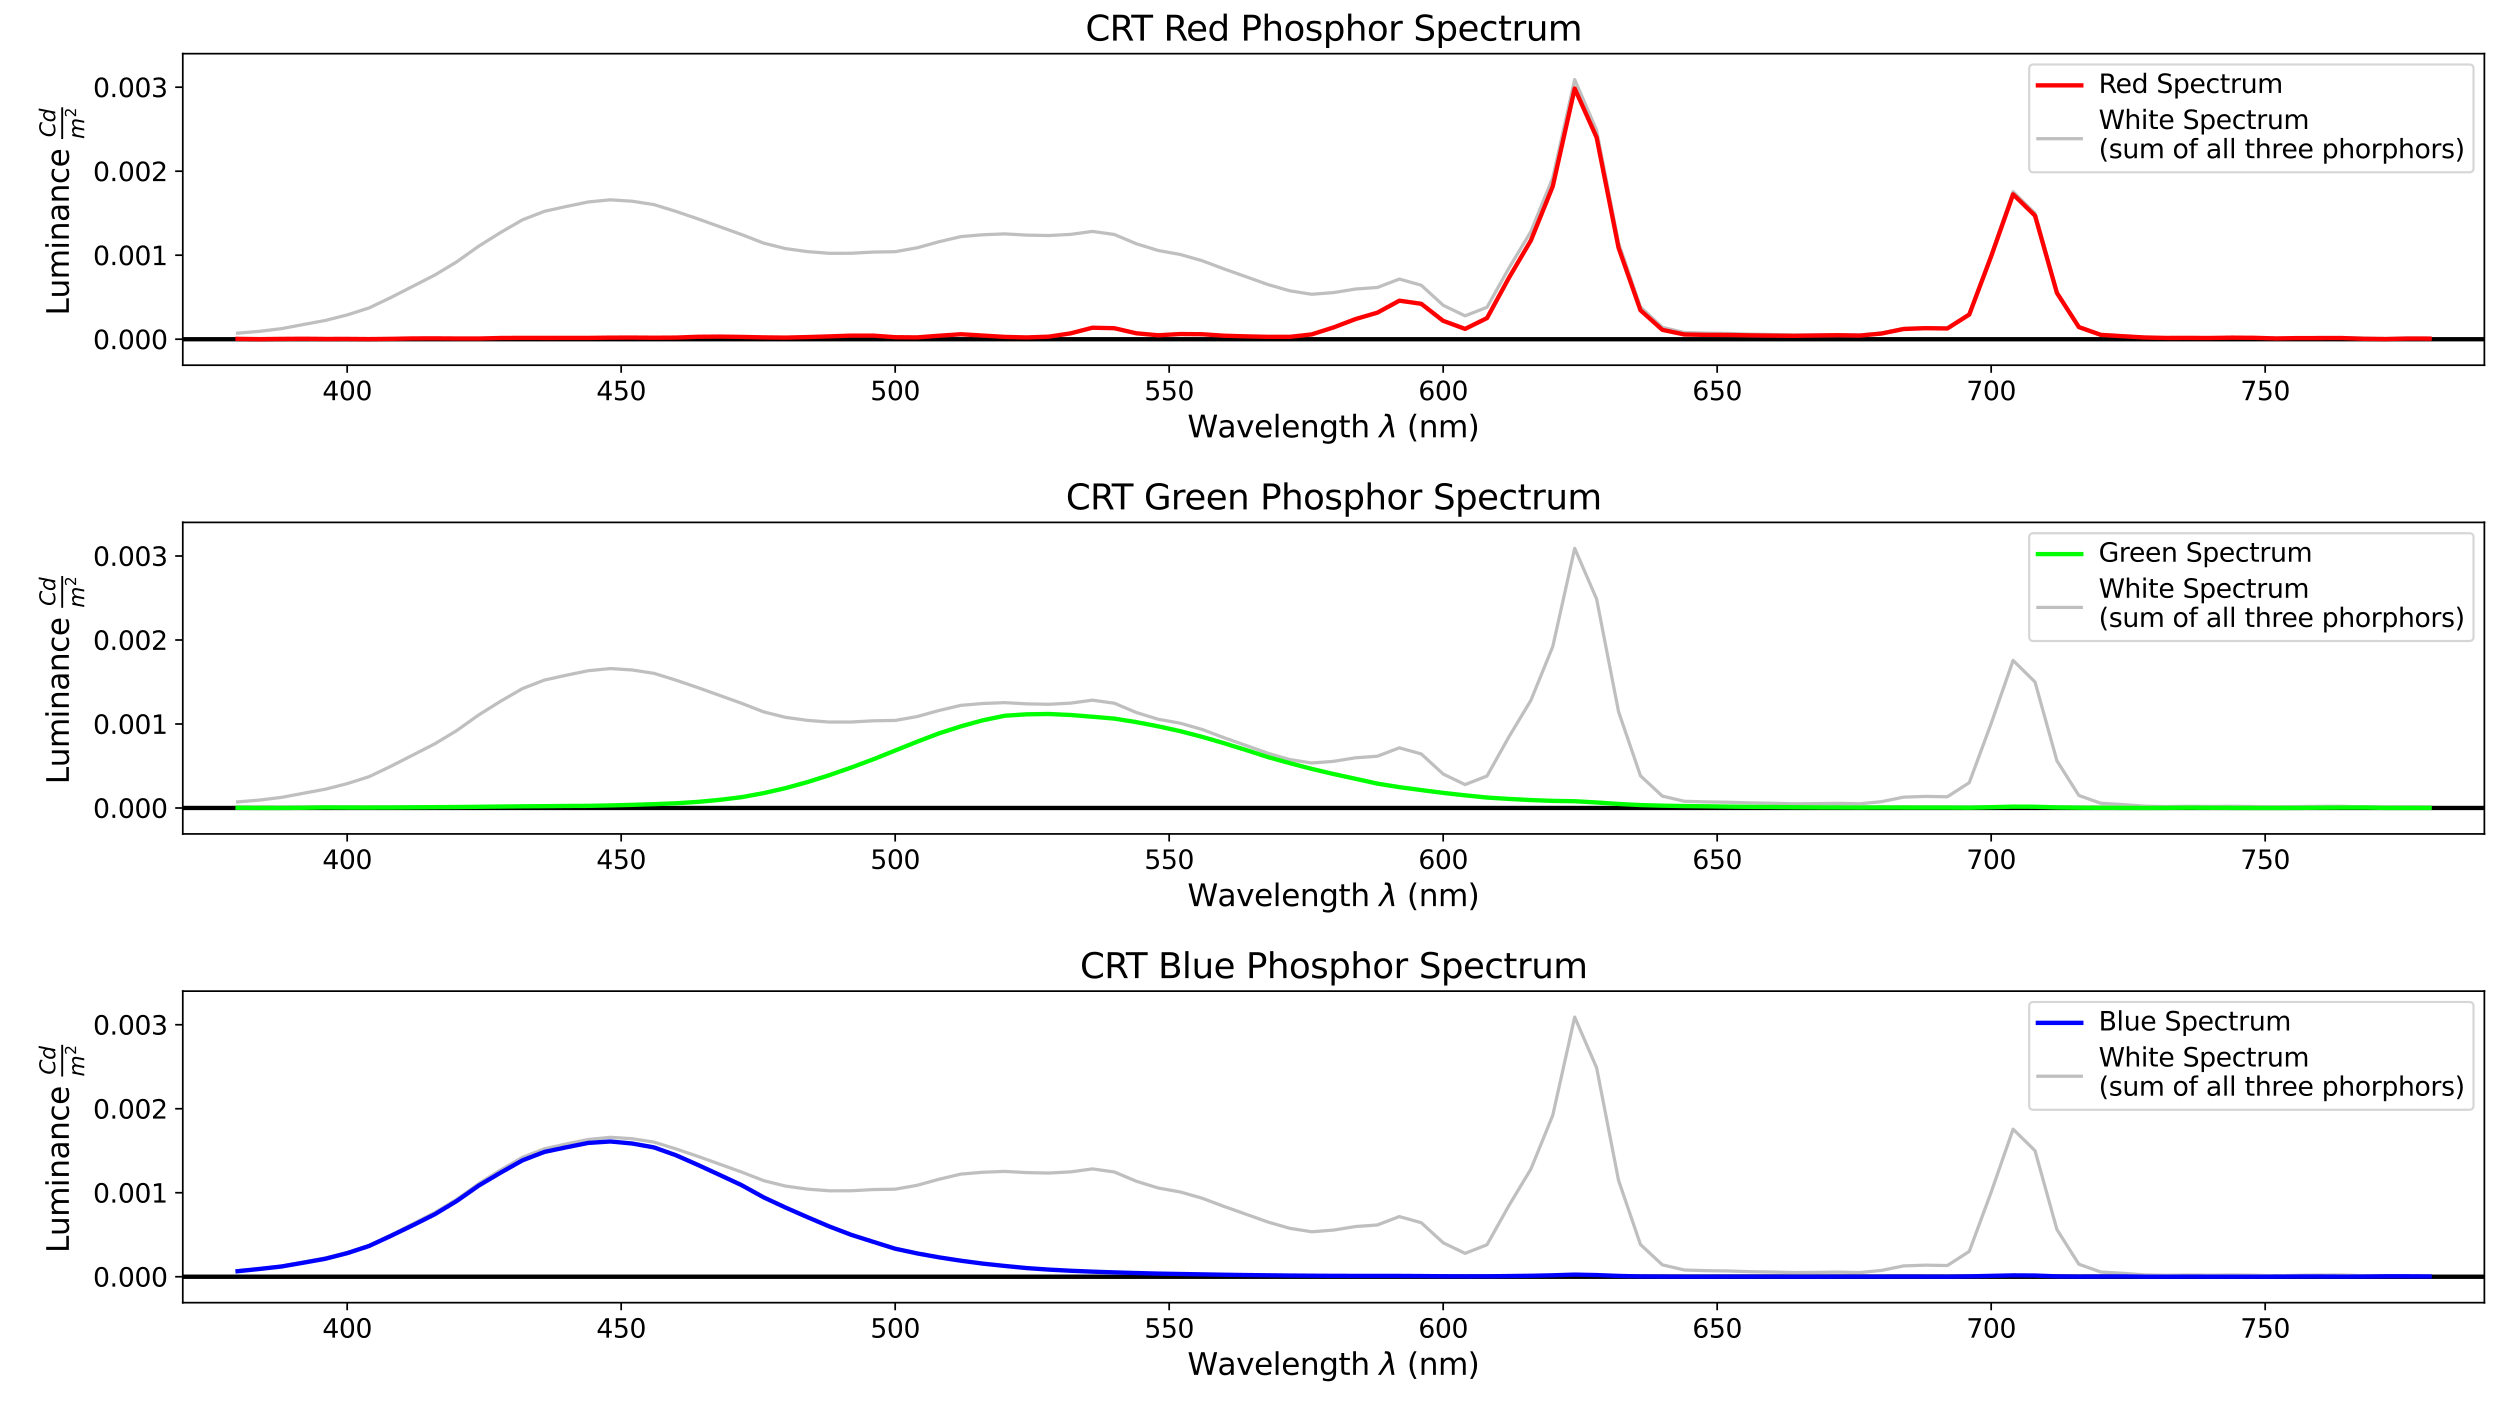 <?xml version="1.0" encoding="utf-8" standalone="no"?>
<!DOCTYPE svg PUBLIC "-//W3C//DTD SVG 1.1//EN"
  "http://www.w3.org/Graphics/SVG/1.1/DTD/svg11.dtd">
<svg height="648pt" version="1.1" viewBox="0 0 1152 648" width="1152pt" xmlns="http://www.w3.org/2000/svg" xmlns:xlink="http://www.w3.org/1999/xlink">
 <defs>
  <style type="text/css">*{stroke-linecap:butt;stroke-linejoin:round;}</style>
 </defs>
 <g id="figure_1">
  <g id="patch_1">
   <path d="M 0 648 
L 1152 648 
L 1152 0 
L 0 0 
z
" style="fill:#ffffff;"/>
  </g>
  <g id="axes_1">
   <g id="patch_2">
    <path d="M 84.225 168.28 
L 1144.8 168.28 
L 1144.8 24.72 
L 84.225 24.72 
z
" style="fill:none;"/>
   </g>
   <g id="line2d_1">
    <path clip-path="url(#p2850a00353)" d="M 84.225 156.317 
L 1144.8 156.317 
" style="fill:none;stroke:#000000;stroke-linecap:square;stroke-width:2;"/>
   </g>
   <g id="line2d_2">
    <path clip-path="url(#p2850a00353)" d="M 109.477 153.512 
L 119.578 152.674 
L 129.678 151.444 
L 139.779 149.541 
L 149.88 147.667 
L 159.98 145.11 
L 170.081 141.89 
L 180.182 137.062 
L 190.282 131.908 
L 200.383 126.732 
L 210.484 120.631 
L 220.585 113.444 
L 230.685 107.125 
L 240.786 101.283 
L 250.887 97.369 
L 260.988 95.133 
L 271.088 93.065 
L 281.189 92.074 
L 291.29 92.719 
L 301.39 94.288 
L 311.491 97.421 
L 321.592 100.86 
L 331.692 104.48 
L 341.793 108.106 
L 351.894 112.038 
L 361.995 114.556 
L 372.095 115.945 
L 382.196 116.728 
L 392.297 116.7 
L 402.397 116.149 
L 412.498 115.983 
L 422.599 114.19 
L 432.7 111.395 
L 442.8 109.017 
L 452.901 108.175 
L 463.002 107.775 
L 473.103 108.339 
L 483.203 108.537 
L 493.304 108.007 
L 503.405 106.636 
L 513.505 108.055 
L 523.606 112.319 
L 533.707 115.43 
L 543.808 117.252 
L 553.908 120.129 
L 564.009 123.923 
L 574.11 127.489 
L 584.21 131.096 
L 594.311 134.009 
L 604.412 135.602 
L 614.513 134.819 
L 624.613 133.19 
L 634.714 132.46 
L 644.815 128.593 
L 654.915 131.423 
L 665.016 140.676 
L 675.117 145.544 
L 685.217 141.576 
L 695.318 123.521 
L 705.419 106.74 
L 715.52 81.901 
L 725.62 36.683 
L 735.721 60.038 
L 745.822 111.901 
L 755.923 141.472 
L 766.023 150.849 
L 776.124 153.217 
L 786.225 153.522 
L 796.325 153.67 
L 806.426 153.986 
L 816.527 154.145 
L 826.628 154.394 
L 836.728 154.318 
L 846.829 154.188 
L 856.93 154.398 
L 867.03 153.407 
L 877.131 151.334 
L 887.232 150.985 
L 897.332 151.154 
L 907.433 144.658 
L 917.534 117.349 
L 927.635 88.318 
L 937.735 98.259 
L 947.836 134.577 
L 957.937 150.544 
L 968.038 154.14 
L 978.138 154.734 
L 988.239 155.483 
L 998.34 155.665 
L 1008.44 155.541 
L 1018.541 155.628 
L 1028.642 155.528 
L 1038.743 155.63 
L 1048.843 155.906 
L 1058.944 155.669 
L 1069.045 155.56 
L 1079.145 155.538 
L 1089.246 155.843 
L 1099.347 156.011 
L 1109.447 155.804 
L 1119.548 155.882 
" style="fill:none;stroke:#bfbfbf;stroke-linecap:square;stroke-width:1.5;"/>
   </g>
   <g id="matplotlib.axis_1">
    <g id="xtick_1">
     <g id="line2d_3">
      <defs>
       <path d="M 0 0 
L 0 3.5 
" id="m0c8e14ff70" style="stroke:#000000;stroke-width:0.8;"/>
      </defs>
      <g>
       <use style="stroke:#000000;stroke-width:0.8;" x="159.98" xlink:href="#m0c8e14ff70" y="168.28"/>
      </g>
     </g>
     <g id="text_1">
      <!-- 400 -->
      <g transform="translate(148.528 184.398)scale(0.12 -0.12)">
       <defs>
        <path d="M 2419 4116 
L 825 1625 
L 2419 1625 
L 2419 4116 
z
M 2253 4666 
L 3047 4666 
L 3047 1625 
L 3713 1625 
L 3713 1100 
L 3047 1100 
L 3047 0 
L 2419 0 
L 2419 1100 
L 313 1100 
L 313 1709 
L 2253 4666 
z
" id="DejaVuSans-34" transform="scale(0.016)"/>
        <path d="M 2034 4250 
Q 1547 4250 1301 3770 
Q 1056 3291 1056 2328 
Q 1056 1369 1301 889 
Q 1547 409 2034 409 
Q 2525 409 2770 889 
Q 3016 1369 3016 2328 
Q 3016 3291 2770 3770 
Q 2525 4250 2034 4250 
z
M 2034 4750 
Q 2819 4750 3233 4129 
Q 3647 3509 3647 2328 
Q 3647 1150 3233 529 
Q 2819 -91 2034 -91 
Q 1250 -91 836 529 
Q 422 1150 422 2328 
Q 422 3509 836 4129 
Q 1250 4750 2034 4750 
z
" id="DejaVuSans-30" transform="scale(0.016)"/>
       </defs>
       <use xlink:href="#DejaVuSans-34"/>
       <use x="63.623" xlink:href="#DejaVuSans-30"/>
       <use x="127.246" xlink:href="#DejaVuSans-30"/>
      </g>
     </g>
    </g>
    <g id="xtick_2">
     <g id="line2d_4">
      <g>
       <use style="stroke:#000000;stroke-width:0.8;" x="286.239" xlink:href="#m0c8e14ff70" y="168.28"/>
      </g>
     </g>
     <g id="text_2">
      <!-- 450 -->
      <g transform="translate(274.787 184.398)scale(0.12 -0.12)">
       <defs>
        <path d="M 691 4666 
L 3169 4666 
L 3169 4134 
L 1269 4134 
L 1269 2991 
Q 1406 3038 1543 3061 
Q 1681 3084 1819 3084 
Q 2600 3084 3056 2656 
Q 3513 2228 3513 1497 
Q 3513 744 3044 326 
Q 2575 -91 1722 -91 
Q 1428 -91 1123 -41 
Q 819 9 494 109 
L 494 744 
Q 775 591 1075 516 
Q 1375 441 1709 441 
Q 2250 441 2565 725 
Q 2881 1009 2881 1497 
Q 2881 1984 2565 2268 
Q 2250 2553 1709 2553 
Q 1456 2553 1204 2497 
Q 953 2441 691 2322 
L 691 4666 
z
" id="DejaVuSans-35" transform="scale(0.016)"/>
       </defs>
       <use xlink:href="#DejaVuSans-34"/>
       <use x="63.623" xlink:href="#DejaVuSans-35"/>
       <use x="127.246" xlink:href="#DejaVuSans-30"/>
      </g>
     </g>
    </g>
    <g id="xtick_3">
     <g id="line2d_5">
      <g>
       <use style="stroke:#000000;stroke-width:0.8;" x="412.498" xlink:href="#m0c8e14ff70" y="168.28"/>
      </g>
     </g>
     <g id="text_3">
      <!-- 500 -->
      <g transform="translate(401.046 184.398)scale(0.12 -0.12)">
       <use xlink:href="#DejaVuSans-35"/>
       <use x="63.623" xlink:href="#DejaVuSans-30"/>
       <use x="127.246" xlink:href="#DejaVuSans-30"/>
      </g>
     </g>
    </g>
    <g id="xtick_4">
     <g id="line2d_6">
      <g>
       <use style="stroke:#000000;stroke-width:0.8;" x="538.757" xlink:href="#m0c8e14ff70" y="168.28"/>
      </g>
     </g>
     <g id="text_4">
      <!-- 550 -->
      <g transform="translate(527.305 184.398)scale(0.12 -0.12)">
       <use xlink:href="#DejaVuSans-35"/>
       <use x="63.623" xlink:href="#DejaVuSans-35"/>
       <use x="127.246" xlink:href="#DejaVuSans-30"/>
      </g>
     </g>
    </g>
    <g id="xtick_5">
     <g id="line2d_7">
      <g>
       <use style="stroke:#000000;stroke-width:0.8;" x="665.016" xlink:href="#m0c8e14ff70" y="168.28"/>
      </g>
     </g>
     <g id="text_5">
      <!-- 600 -->
      <g transform="translate(653.564 184.398)scale(0.12 -0.12)">
       <defs>
        <path d="M 2113 2584 
Q 1688 2584 1439 2293 
Q 1191 2003 1191 1497 
Q 1191 994 1439 701 
Q 1688 409 2113 409 
Q 2538 409 2786 701 
Q 3034 994 3034 1497 
Q 3034 2003 2786 2293 
Q 2538 2584 2113 2584 
z
M 3366 4563 
L 3366 3988 
Q 3128 4100 2886 4159 
Q 2644 4219 2406 4219 
Q 1781 4219 1451 3797 
Q 1122 3375 1075 2522 
Q 1259 2794 1537 2939 
Q 1816 3084 2150 3084 
Q 2853 3084 3261 2657 
Q 3669 2231 3669 1497 
Q 3669 778 3244 343 
Q 2819 -91 2113 -91 
Q 1303 -91 875 529 
Q 447 1150 447 2328 
Q 447 3434 972 4092 
Q 1497 4750 2381 4750 
Q 2619 4750 2861 4703 
Q 3103 4656 3366 4563 
z
" id="DejaVuSans-36" transform="scale(0.016)"/>
       </defs>
       <use xlink:href="#DejaVuSans-36"/>
       <use x="63.623" xlink:href="#DejaVuSans-30"/>
       <use x="127.246" xlink:href="#DejaVuSans-30"/>
      </g>
     </g>
    </g>
    <g id="xtick_6">
     <g id="line2d_8">
      <g>
       <use style="stroke:#000000;stroke-width:0.8;" x="791.275" xlink:href="#m0c8e14ff70" y="168.28"/>
      </g>
     </g>
     <g id="text_6">
      <!-- 650 -->
      <g transform="translate(779.822 184.398)scale(0.12 -0.12)">
       <use xlink:href="#DejaVuSans-36"/>
       <use x="63.623" xlink:href="#DejaVuSans-35"/>
       <use x="127.246" xlink:href="#DejaVuSans-30"/>
      </g>
     </g>
    </g>
    <g id="xtick_7">
     <g id="line2d_9">
      <g>
       <use style="stroke:#000000;stroke-width:0.8;" x="917.534" xlink:href="#m0c8e14ff70" y="168.28"/>
      </g>
     </g>
     <g id="text_7">
      <!-- 700 -->
      <g transform="translate(906.081 184.398)scale(0.12 -0.12)">
       <defs>
        <path d="M 525 4666 
L 3525 4666 
L 3525 4397 
L 1831 0 
L 1172 0 
L 2766 4134 
L 525 4134 
L 525 4666 
z
" id="DejaVuSans-37" transform="scale(0.016)"/>
       </defs>
       <use xlink:href="#DejaVuSans-37"/>
       <use x="63.623" xlink:href="#DejaVuSans-30"/>
       <use x="127.246" xlink:href="#DejaVuSans-30"/>
      </g>
     </g>
    </g>
    <g id="xtick_8">
     <g id="line2d_10">
      <g>
       <use style="stroke:#000000;stroke-width:0.8;" x="1043.793" xlink:href="#m0c8e14ff70" y="168.28"/>
      </g>
     </g>
     <g id="text_8">
      <!-- 750 -->
      <g transform="translate(1032.34 184.398)scale(0.12 -0.12)">
       <use xlink:href="#DejaVuSans-37"/>
       <use x="63.623" xlink:href="#DejaVuSans-35"/>
       <use x="127.246" xlink:href="#DejaVuSans-30"/>
      </g>
     </g>
    </g>
    <g id="text_9">
     <!-- Wavelength $\lambda$ (nm) -->
     <g transform="translate(547.173 201.534)scale(0.14 -0.14)">
      <defs>
       <path d="M 213 4666 
L 850 4666 
L 1831 722 
L 2809 4666 
L 3519 4666 
L 4500 722 
L 5478 4666 
L 6119 4666 
L 4947 0 
L 4153 0 
L 3169 4050 
L 2175 0 
L 1381 0 
L 213 4666 
z
" id="DejaVuSans-57" transform="scale(0.016)"/>
       <path d="M 2194 1759 
Q 1497 1759 1228 1600 
Q 959 1441 959 1056 
Q 959 750 1161 570 
Q 1363 391 1709 391 
Q 2188 391 2477 730 
Q 2766 1069 2766 1631 
L 2766 1759 
L 2194 1759 
z
M 3341 1997 
L 3341 0 
L 2766 0 
L 2766 531 
Q 2569 213 2275 61 
Q 1981 -91 1556 -91 
Q 1019 -91 701 211 
Q 384 513 384 1019 
Q 384 1609 779 1909 
Q 1175 2209 1959 2209 
L 2766 2209 
L 2766 2266 
Q 2766 2663 2505 2880 
Q 2244 3097 1772 3097 
Q 1472 3097 1187 3025 
Q 903 2953 641 2809 
L 641 3341 
Q 956 3463 1253 3523 
Q 1550 3584 1831 3584 
Q 2591 3584 2966 3190 
Q 3341 2797 3341 1997 
z
" id="DejaVuSans-61" transform="scale(0.016)"/>
       <path d="M 191 3500 
L 800 3500 
L 1894 563 
L 2988 3500 
L 3597 3500 
L 2284 0 
L 1503 0 
L 191 3500 
z
" id="DejaVuSans-76" transform="scale(0.016)"/>
       <path d="M 3597 1894 
L 3597 1613 
L 953 1613 
Q 991 1019 1311 708 
Q 1631 397 2203 397 
Q 2534 397 2845 478 
Q 3156 559 3463 722 
L 3463 178 
Q 3153 47 2828 -22 
Q 2503 -91 2169 -91 
Q 1331 -91 842 396 
Q 353 884 353 1716 
Q 353 2575 817 3079 
Q 1281 3584 2069 3584 
Q 2775 3584 3186 3129 
Q 3597 2675 3597 1894 
z
M 3022 2063 
Q 3016 2534 2758 2815 
Q 2500 3097 2075 3097 
Q 1594 3097 1305 2825 
Q 1016 2553 972 2059 
L 3022 2063 
z
" id="DejaVuSans-65" transform="scale(0.016)"/>
       <path d="M 603 4863 
L 1178 4863 
L 1178 0 
L 603 0 
L 603 4863 
z
" id="DejaVuSans-6c" transform="scale(0.016)"/>
       <path d="M 3513 2113 
L 3513 0 
L 2938 0 
L 2938 2094 
Q 2938 2591 2744 2837 
Q 2550 3084 2163 3084 
Q 1697 3084 1428 2787 
Q 1159 2491 1159 1978 
L 1159 0 
L 581 0 
L 581 3500 
L 1159 3500 
L 1159 2956 
Q 1366 3272 1645 3428 
Q 1925 3584 2291 3584 
Q 2894 3584 3203 3211 
Q 3513 2838 3513 2113 
z
" id="DejaVuSans-6e" transform="scale(0.016)"/>
       <path d="M 2906 1791 
Q 2906 2416 2648 2759 
Q 2391 3103 1925 3103 
Q 1463 3103 1205 2759 
Q 947 2416 947 1791 
Q 947 1169 1205 825 
Q 1463 481 1925 481 
Q 2391 481 2648 825 
Q 2906 1169 2906 1791 
z
M 3481 434 
Q 3481 -459 3084 -895 
Q 2688 -1331 1869 -1331 
Q 1566 -1331 1297 -1286 
Q 1028 -1241 775 -1147 
L 775 -588 
Q 1028 -725 1275 -790 
Q 1522 -856 1778 -856 
Q 2344 -856 2625 -561 
Q 2906 -266 2906 331 
L 2906 616 
Q 2728 306 2450 153 
Q 2172 0 1784 0 
Q 1141 0 747 490 
Q 353 981 353 1791 
Q 353 2603 747 3093 
Q 1141 3584 1784 3584 
Q 2172 3584 2450 3431 
Q 2728 3278 2906 2969 
L 2906 3500 
L 3481 3500 
L 3481 434 
z
" id="DejaVuSans-67" transform="scale(0.016)"/>
       <path d="M 1172 4494 
L 1172 3500 
L 2356 3500 
L 2356 3053 
L 1172 3053 
L 1172 1153 
Q 1172 725 1289 603 
Q 1406 481 1766 481 
L 2356 481 
L 2356 0 
L 1766 0 
Q 1100 0 847 248 
Q 594 497 594 1153 
L 594 3053 
L 172 3053 
L 172 3500 
L 594 3500 
L 594 4494 
L 1172 4494 
z
" id="DejaVuSans-74" transform="scale(0.016)"/>
       <path d="M 3513 2113 
L 3513 0 
L 2938 0 
L 2938 2094 
Q 2938 2591 2744 2837 
Q 2550 3084 2163 3084 
Q 1697 3084 1428 2787 
Q 1159 2491 1159 1978 
L 1159 0 
L 581 0 
L 581 4863 
L 1159 4863 
L 1159 2956 
Q 1366 3272 1645 3428 
Q 1925 3584 2291 3584 
Q 2894 3584 3203 3211 
Q 3513 2838 3513 2113 
z
" id="DejaVuSans-68" transform="scale(0.016)"/>
       <path id="DejaVuSans-20" transform="scale(0.016)"/>
       <path d="M 2350 4316 
L 3125 0 
L 2516 0 
L 2038 2588 
L 328 0 
L -281 0 
L 1903 3356 
L 1794 3975 
Q 1725 4369 1391 4369 
L 1091 4369 
L 1184 4863 
L 1550 4856 
Q 2253 4847 2350 4316 
z
" id="DejaVuSans-Oblique-3bb" transform="scale(0.016)"/>
       <path d="M 1984 4856 
Q 1566 4138 1362 3434 
Q 1159 2731 1159 2009 
Q 1159 1288 1364 580 
Q 1569 -128 1984 -844 
L 1484 -844 
Q 1016 -109 783 600 
Q 550 1309 550 2009 
Q 550 2706 781 3412 
Q 1013 4119 1484 4856 
L 1984 4856 
z
" id="DejaVuSans-28" transform="scale(0.016)"/>
       <path d="M 3328 2828 
Q 3544 3216 3844 3400 
Q 4144 3584 4550 3584 
Q 5097 3584 5394 3201 
Q 5691 2819 5691 2113 
L 5691 0 
L 5113 0 
L 5113 2094 
Q 5113 2597 4934 2840 
Q 4756 3084 4391 3084 
Q 3944 3084 3684 2787 
Q 3425 2491 3425 1978 
L 3425 0 
L 2847 0 
L 2847 2094 
Q 2847 2600 2669 2842 
Q 2491 3084 2119 3084 
Q 1678 3084 1418 2786 
Q 1159 2488 1159 1978 
L 1159 0 
L 581 0 
L 581 3500 
L 1159 3500 
L 1159 2956 
Q 1356 3278 1631 3431 
Q 1906 3584 2284 3584 
Q 2666 3584 2933 3390 
Q 3200 3197 3328 2828 
z
" id="DejaVuSans-6d" transform="scale(0.016)"/>
       <path d="M 513 4856 
L 1013 4856 
Q 1481 4119 1714 3412 
Q 1947 2706 1947 2009 
Q 1947 1309 1714 600 
Q 1481 -109 1013 -844 
L 513 -844 
Q 928 -128 1133 580 
Q 1338 1288 1338 2009 
Q 1338 2731 1133 3434 
Q 928 4138 513 4856 
z
" id="DejaVuSans-29" transform="scale(0.016)"/>
      </defs>
      <use transform="translate(0 0.016)" xlink:href="#DejaVuSans-57"/>
      <use transform="translate(98.877 0.016)" xlink:href="#DejaVuSans-61"/>
      <use transform="translate(160.156 0.016)" xlink:href="#DejaVuSans-76"/>
      <use transform="translate(219.336 0.016)" xlink:href="#DejaVuSans-65"/>
      <use transform="translate(280.859 0.016)" xlink:href="#DejaVuSans-6c"/>
      <use transform="translate(308.643 0.016)" xlink:href="#DejaVuSans-65"/>
      <use transform="translate(370.166 0.016)" xlink:href="#DejaVuSans-6e"/>
      <use transform="translate(433.545 0.016)" xlink:href="#DejaVuSans-67"/>
      <use transform="translate(497.021 0.016)" xlink:href="#DejaVuSans-74"/>
      <use transform="translate(536.23 0.016)" xlink:href="#DejaVuSans-68"/>
      <use transform="translate(599.609 0.016)" xlink:href="#DejaVuSans-20"/>
      <use transform="translate(631.396 0.016)" xlink:href="#DejaVuSans-Oblique-3bb"/>
      <use transform="translate(690.576 0.016)" xlink:href="#DejaVuSans-20"/>
      <use transform="translate(722.363 0.016)" xlink:href="#DejaVuSans-28"/>
      <use transform="translate(761.377 0.016)" xlink:href="#DejaVuSans-6e"/>
      <use transform="translate(824.756 0.016)" xlink:href="#DejaVuSans-6d"/>
      <use transform="translate(922.168 0.016)" xlink:href="#DejaVuSans-29"/>
     </g>
    </g>
   </g>
   <g id="matplotlib.axis_2">
    <g id="ytick_1">
     <g id="line2d_11">
      <defs>
       <path d="M 0 0 
L -3.5 0 
" id="m6fff48e357" style="stroke:#000000;stroke-width:0.8;"/>
      </defs>
      <g>
       <use style="stroke:#000000;stroke-width:0.8;" x="84.225" xlink:href="#m6fff48e357" y="156.317"/>
      </g>
     </g>
     <g id="text_10">
      <!-- 0.000 -->
      <g transform="translate(42.871 160.876)scale(0.12 -0.12)">
       <defs>
        <path d="M 684 794 
L 1344 794 
L 1344 0 
L 684 0 
L 684 794 
z
" id="DejaVuSans-2e" transform="scale(0.016)"/>
       </defs>
       <use xlink:href="#DejaVuSans-30"/>
       <use x="63.623" xlink:href="#DejaVuSans-2e"/>
       <use x="95.41" xlink:href="#DejaVuSans-30"/>
       <use x="159.033" xlink:href="#DejaVuSans-30"/>
       <use x="222.656" xlink:href="#DejaVuSans-30"/>
      </g>
     </g>
    </g>
    <g id="ytick_2">
     <g id="line2d_12">
      <g>
       <use style="stroke:#000000;stroke-width:0.8;" x="84.225" xlink:href="#m6fff48e357" y="117.609"/>
      </g>
     </g>
     <g id="text_11">
      <!-- 0.001 -->
      <g transform="translate(42.871 122.168)scale(0.12 -0.12)">
       <defs>
        <path d="M 794 531 
L 1825 531 
L 1825 4091 
L 703 3866 
L 703 4441 
L 1819 4666 
L 2450 4666 
L 2450 531 
L 3481 531 
L 3481 0 
L 794 0 
L 794 531 
z
" id="DejaVuSans-31" transform="scale(0.016)"/>
       </defs>
       <use xlink:href="#DejaVuSans-30"/>
       <use x="63.623" xlink:href="#DejaVuSans-2e"/>
       <use x="95.41" xlink:href="#DejaVuSans-30"/>
       <use x="159.033" xlink:href="#DejaVuSans-30"/>
       <use x="222.656" xlink:href="#DejaVuSans-31"/>
      </g>
     </g>
    </g>
    <g id="ytick_3">
     <g id="line2d_13">
      <g>
       <use style="stroke:#000000;stroke-width:0.8;" x="84.225" xlink:href="#m6fff48e357" y="78.9"/>
      </g>
     </g>
     <g id="text_12">
      <!-- 0.002 -->
      <g transform="translate(42.871 83.459)scale(0.12 -0.12)">
       <defs>
        <path d="M 1228 531 
L 3431 531 
L 3431 0 
L 469 0 
L 469 531 
Q 828 903 1448 1529 
Q 2069 2156 2228 2338 
Q 2531 2678 2651 2914 
Q 2772 3150 2772 3378 
Q 2772 3750 2511 3984 
Q 2250 4219 1831 4219 
Q 1534 4219 1204 4116 
Q 875 4013 500 3803 
L 500 4441 
Q 881 4594 1212 4672 
Q 1544 4750 1819 4750 
Q 2544 4750 2975 4387 
Q 3406 4025 3406 3419 
Q 3406 3131 3298 2873 
Q 3191 2616 2906 2266 
Q 2828 2175 2409 1742 
Q 1991 1309 1228 531 
z
" id="DejaVuSans-32" transform="scale(0.016)"/>
       </defs>
       <use xlink:href="#DejaVuSans-30"/>
       <use x="63.623" xlink:href="#DejaVuSans-2e"/>
       <use x="95.41" xlink:href="#DejaVuSans-30"/>
       <use x="159.033" xlink:href="#DejaVuSans-30"/>
       <use x="222.656" xlink:href="#DejaVuSans-32"/>
      </g>
     </g>
    </g>
    <g id="ytick_4">
     <g id="line2d_14">
      <g>
       <use style="stroke:#000000;stroke-width:0.8;" x="84.225" xlink:href="#m6fff48e357" y="40.192"/>
      </g>
     </g>
     <g id="text_13">
      <!-- 0.003 -->
      <g transform="translate(42.871 44.751)scale(0.12 -0.12)">
       <defs>
        <path d="M 2597 2516 
Q 3050 2419 3304 2112 
Q 3559 1806 3559 1356 
Q 3559 666 3084 287 
Q 2609 -91 1734 -91 
Q 1441 -91 1130 -33 
Q 819 25 488 141 
L 488 750 
Q 750 597 1062 519 
Q 1375 441 1716 441 
Q 2309 441 2620 675 
Q 2931 909 2931 1356 
Q 2931 1769 2642 2001 
Q 2353 2234 1838 2234 
L 1294 2234 
L 1294 2753 
L 1863 2753 
Q 2328 2753 2575 2939 
Q 2822 3125 2822 3475 
Q 2822 3834 2567 4026 
Q 2313 4219 1838 4219 
Q 1578 4219 1281 4162 
Q 984 4106 628 3988 
L 628 4550 
Q 988 4650 1302 4700 
Q 1616 4750 1894 4750 
Q 2613 4750 3031 4423 
Q 3450 4097 3450 3541 
Q 3450 3153 3228 2886 
Q 3006 2619 2597 2516 
z
" id="DejaVuSans-33" transform="scale(0.016)"/>
       </defs>
       <use xlink:href="#DejaVuSans-30"/>
       <use x="63.623" xlink:href="#DejaVuSans-2e"/>
       <use x="95.41" xlink:href="#DejaVuSans-30"/>
       <use x="159.033" xlink:href="#DejaVuSans-30"/>
       <use x="222.656" xlink:href="#DejaVuSans-33"/>
      </g>
     </g>
    </g>
    <g id="text_14">
     <!-- Luminance $\frac{Cd}{m^2}$ -->
     <g transform="translate(31.731 145.36)rotate(-90)scale(0.14 -0.14)">
      <defs>
       <path d="M 628 4666 
L 1259 4666 
L 1259 531 
L 3531 531 
L 3531 0 
L 628 0 
L 628 4666 
z
" id="DejaVuSans-4c" transform="scale(0.016)"/>
       <path d="M 544 1381 
L 544 3500 
L 1119 3500 
L 1119 1403 
Q 1119 906 1312 657 
Q 1506 409 1894 409 
Q 2359 409 2629 706 
Q 2900 1003 2900 1516 
L 2900 3500 
L 3475 3500 
L 3475 0 
L 2900 0 
L 2900 538 
Q 2691 219 2414 64 
Q 2138 -91 1772 -91 
Q 1169 -91 856 284 
Q 544 659 544 1381 
z
M 1991 3584 
L 1991 3584 
z
" id="DejaVuSans-75" transform="scale(0.016)"/>
       <path d="M 603 3500 
L 1178 3500 
L 1178 0 
L 603 0 
L 603 3500 
z
M 603 4863 
L 1178 4863 
L 1178 4134 
L 603 4134 
L 603 4863 
z
" id="DejaVuSans-69" transform="scale(0.016)"/>
       <path d="M 3122 3366 
L 3122 2828 
Q 2878 2963 2633 3030 
Q 2388 3097 2138 3097 
Q 1578 3097 1268 2742 
Q 959 2388 959 1747 
Q 959 1106 1268 751 
Q 1578 397 2138 397 
Q 2388 397 2633 464 
Q 2878 531 3122 666 
L 3122 134 
Q 2881 22 2623 -34 
Q 2366 -91 2075 -91 
Q 1284 -91 818 406 
Q 353 903 353 1747 
Q 353 2603 823 3093 
Q 1294 3584 2113 3584 
Q 2378 3584 2631 3529 
Q 2884 3475 3122 3366 
z
" id="DejaVuSans-63" transform="scale(0.016)"/>
       <path d="M 4447 4306 
L 4319 3641 
Q 4019 3944 3683 4091 
Q 3347 4238 2956 4238 
Q 2422 4238 2017 3981 
Q 1613 3725 1319 3200 
Q 1131 2863 1032 2486 
Q 934 2109 934 1728 
Q 934 1091 1264 756 
Q 1594 422 2222 422 
Q 2656 422 3056 561 
Q 3456 700 3834 978 
L 3688 231 
Q 3316 72 2936 -9 
Q 2556 -91 2175 -91 
Q 1278 -91 773 396 
Q 269 884 269 1753 
Q 269 2309 461 2846 
Q 653 3384 1013 3828 
Q 1394 4300 1883 4525 
Q 2372 4750 3022 4750 
Q 3422 4750 3780 4639 
Q 4138 4528 4447 4306 
z
" id="DejaVuSans-Oblique-43" transform="scale(0.016)"/>
       <path d="M 2675 525 
Q 2444 222 2128 65 
Q 1813 -91 1428 -91 
Q 903 -91 598 267 
Q 294 625 294 1247 
Q 294 1766 478 2236 
Q 663 2706 1013 3078 
Q 1244 3325 1534 3454 
Q 1825 3584 2144 3584 
Q 2481 3584 2739 3421 
Q 2997 3259 3138 2956 
L 3513 4863 
L 4091 4863 
L 3144 0 
L 2566 0 
L 2675 525 
z
M 891 1350 
Q 891 897 1095 644 
Q 1300 391 1663 391 
Q 1931 391 2161 520 
Q 2391 650 2566 903 
Q 2750 1166 2856 1509 
Q 2963 1853 2963 2188 
Q 2963 2622 2758 2865 
Q 2553 3109 2194 3109 
Q 1922 3109 1687 2981 
Q 1453 2853 1288 2613 
Q 1106 2353 998 2009 
Q 891 1666 891 1350 
z
" id="DejaVuSans-Oblique-64" transform="scale(0.016)"/>
       <path d="M 5747 2113 
L 5338 0 
L 4763 0 
L 5166 2094 
Q 5191 2228 5203 2325 
Q 5216 2422 5216 2491 
Q 5216 2772 5059 2928 
Q 4903 3084 4622 3084 
Q 4203 3084 3875 2770 
Q 3547 2456 3450 1953 
L 3066 0 
L 2491 0 
L 2900 2094 
Q 2925 2209 2937 2307 
Q 2950 2406 2950 2484 
Q 2950 2769 2794 2926 
Q 2638 3084 2363 3084 
Q 1938 3084 1609 2770 
Q 1281 2456 1184 1953 
L 800 0 
L 225 0 
L 909 3500 
L 1484 3500 
L 1375 2956 
Q 1609 3263 1923 3423 
Q 2238 3584 2597 3584 
Q 2978 3584 3223 3384 
Q 3469 3184 3519 2828 
Q 3781 3197 4126 3390 
Q 4472 3584 4856 3584 
Q 5306 3584 5551 3325 
Q 5797 3066 5797 2591 
Q 5797 2488 5784 2364 
Q 5772 2241 5747 2113 
z
" id="DejaVuSans-Oblique-6d" transform="scale(0.016)"/>
      </defs>
      <use transform="translate(0 0.019)" xlink:href="#DejaVuSans-4c"/>
      <use transform="translate(55.713 0.019)" xlink:href="#DejaVuSans-75"/>
      <use transform="translate(119.092 0.019)" xlink:href="#DejaVuSans-6d"/>
      <use transform="translate(216.504 0.019)" xlink:href="#DejaVuSans-69"/>
      <use transform="translate(244.287 0.019)" xlink:href="#DejaVuSans-6e"/>
      <use transform="translate(307.666 0.019)" xlink:href="#DejaVuSans-61"/>
      <use transform="translate(368.945 0.019)" xlink:href="#DejaVuSans-6e"/>
      <use transform="translate(432.324 0.019)" xlink:href="#DejaVuSans-63"/>
      <use transform="translate(487.305 0.019)" xlink:href="#DejaVuSans-65"/>
      <use transform="translate(548.828 0.019)" xlink:href="#DejaVuSans-20"/>
      <use transform="translate(586.615 44.811)scale(0.7)" xlink:href="#DejaVuSans-Oblique-43"/>
      <use transform="translate(635.492 44.811)scale(0.7)" xlink:href="#DejaVuSans-Oblique-64"/>
      <use transform="translate(580.615 -50.598)scale(0.7)" xlink:href="#DejaVuSans-Oblique-6d"/>
      <use transform="translate(652.059 -23.802)scale(0.49)" xlink:href="#DejaVuSans-32"/>
      <path d="M 580.615 18.816 
L 580.615 25.066 
L 685.148 25.066 
L 685.148 18.816 
L 580.615 18.816 
z
"/>
     </g>
    </g>
   </g>
   <g id="line2d_15">
    <path clip-path="url(#p2850a00353)" d="M 109.477 156.145 
L 119.578 156.281 
L 129.678 156.167 
L 139.779 156.091 
L 149.88 156.189 
L 159.98 156.171 
L 170.081 156.255 
L 180.182 156.14 
L 190.282 155.947 
L 200.383 155.92 
L 210.484 155.979 
L 220.585 155.992 
L 230.685 155.746 
L 240.786 155.699 
L 250.887 155.722 
L 260.988 155.715 
L 271.088 155.706 
L 281.189 155.579 
L 291.29 155.55 
L 301.39 155.621 
L 311.491 155.556 
L 321.592 155.186 
L 331.692 155.102 
L 341.793 155.249 
L 351.894 155.461 
L 361.995 155.564 
L 372.095 155.319 
L 382.196 155.006 
L 392.297 154.649 
L 402.397 154.652 
L 412.498 155.38 
L 422.599 155.472 
L 432.7 154.702 
L 442.8 154.019 
L 452.901 154.628 
L 463.002 155.243 
L 473.103 155.485 
L 483.203 155.141 
L 493.304 153.615 
L 503.405 151.014 
L 513.505 151.242 
L 523.606 153.581 
L 533.707 154.493 
L 543.808 153.919 
L 553.908 154.007 
L 564.009 154.69 
L 574.11 154.992 
L 584.21 155.212 
L 594.311 155.222 
L 604.412 154.096 
L 614.513 150.87 
L 624.613 147.027 
L 634.714 144.069 
L 644.815 138.561 
L 654.915 139.99 
L 665.016 147.847 
L 675.117 151.552 
L 685.217 146.57 
L 695.318 128.006 
L 705.419 110.835 
L 715.52 85.829 
L 725.62 40.773 
L 735.721 63.34 
L 745.822 114.125 
L 755.923 142.951 
L 766.023 151.993 
L 776.124 154.126 
L 786.225 154.318 
L 796.325 154.348 
L 806.426 154.532 
L 816.527 154.651 
L 826.628 154.749 
L 836.728 154.596 
L 846.829 154.471 
L 856.93 154.638 
L 867.03 153.696 
L 877.131 151.614 
L 887.232 151.227 
L 897.332 151.366 
L 907.433 144.952 
L 917.534 118.119 
L 927.635 89.545 
L 937.735 99.377 
L 947.836 135.016 
L 957.937 150.719 
L 968.038 154.297 
L 978.138 154.935 
L 988.239 155.513 
L 998.34 155.724 
L 1008.44 155.712 
L 1018.541 155.733 
L 1028.642 155.591 
L 1038.743 155.662 
L 1048.843 155.951 
L 1058.944 155.786 
L 1069.045 155.783 
L 1079.145 155.765 
L 1089.246 156.129 
L 1099.347 156.224 
L 1109.447 156.014 
L 1119.548 156.032 
" style="fill:none;stroke:#ff0000;stroke-linecap:square;stroke-width:2;"/>
   </g>
   <g id="patch_3">
    <path d="M 84.225 168.28 
L 84.225 24.72 
" style="fill:none;stroke:#000000;stroke-linecap:square;stroke-linejoin:miter;stroke-width:0.8;"/>
   </g>
   <g id="patch_4">
    <path d="M 1144.8 168.28 
L 1144.8 24.72 
" style="fill:none;stroke:#000000;stroke-linecap:square;stroke-linejoin:miter;stroke-width:0.8;"/>
   </g>
   <g id="patch_5">
    <path d="M 84.225 168.28 
L 1144.8 168.28 
" style="fill:none;stroke:#000000;stroke-linecap:square;stroke-linejoin:miter;stroke-width:0.8;"/>
   </g>
   <g id="patch_6">
    <path d="M 84.225 24.72 
L 1144.8 24.72 
" style="fill:none;stroke:#000000;stroke-linecap:square;stroke-linejoin:miter;stroke-width:0.8;"/>
   </g>
   <g id="text_15">
    <!-- CRT Red Phosphor Spectrum -->
    <g transform="translate(500.179 18.72)scale(0.16 -0.16)">
     <defs>
      <path d="M 4122 4306 
L 4122 3641 
Q 3803 3938 3442 4084 
Q 3081 4231 2675 4231 
Q 1875 4231 1450 3742 
Q 1025 3253 1025 2328 
Q 1025 1406 1450 917 
Q 1875 428 2675 428 
Q 3081 428 3442 575 
Q 3803 722 4122 1019 
L 4122 359 
Q 3791 134 3420 21 
Q 3050 -91 2638 -91 
Q 1578 -91 968 557 
Q 359 1206 359 2328 
Q 359 3453 968 4101 
Q 1578 4750 2638 4750 
Q 3056 4750 3426 4639 
Q 3797 4528 4122 4306 
z
" id="DejaVuSans-43" transform="scale(0.016)"/>
      <path d="M 2841 2188 
Q 3044 2119 3236 1894 
Q 3428 1669 3622 1275 
L 4263 0 
L 3584 0 
L 2988 1197 
Q 2756 1666 2539 1819 
Q 2322 1972 1947 1972 
L 1259 1972 
L 1259 0 
L 628 0 
L 628 4666 
L 2053 4666 
Q 2853 4666 3247 4331 
Q 3641 3997 3641 3322 
Q 3641 2881 3436 2590 
Q 3231 2300 2841 2188 
z
M 1259 4147 
L 1259 2491 
L 2053 2491 
Q 2509 2491 2742 2702 
Q 2975 2913 2975 3322 
Q 2975 3731 2742 3939 
Q 2509 4147 2053 4147 
L 1259 4147 
z
" id="DejaVuSans-52" transform="scale(0.016)"/>
      <path d="M -19 4666 
L 3928 4666 
L 3928 4134 
L 2272 4134 
L 2272 0 
L 1638 0 
L 1638 4134 
L -19 4134 
L -19 4666 
z
" id="DejaVuSans-54" transform="scale(0.016)"/>
      <path d="M 2906 2969 
L 2906 4863 
L 3481 4863 
L 3481 0 
L 2906 0 
L 2906 525 
Q 2725 213 2448 61 
Q 2172 -91 1784 -91 
Q 1150 -91 751 415 
Q 353 922 353 1747 
Q 353 2572 751 3078 
Q 1150 3584 1784 3584 
Q 2172 3584 2448 3432 
Q 2725 3281 2906 2969 
z
M 947 1747 
Q 947 1113 1208 752 
Q 1469 391 1925 391 
Q 2381 391 2643 752 
Q 2906 1113 2906 1747 
Q 2906 2381 2643 2742 
Q 2381 3103 1925 3103 
Q 1469 3103 1208 2742 
Q 947 2381 947 1747 
z
" id="DejaVuSans-64" transform="scale(0.016)"/>
      <path d="M 1259 4147 
L 1259 2394 
L 2053 2394 
Q 2494 2394 2734 2622 
Q 2975 2850 2975 3272 
Q 2975 3691 2734 3919 
Q 2494 4147 2053 4147 
L 1259 4147 
z
M 628 4666 
L 2053 4666 
Q 2838 4666 3239 4311 
Q 3641 3956 3641 3272 
Q 3641 2581 3239 2228 
Q 2838 1875 2053 1875 
L 1259 1875 
L 1259 0 
L 628 0 
L 628 4666 
z
" id="DejaVuSans-50" transform="scale(0.016)"/>
      <path d="M 1959 3097 
Q 1497 3097 1228 2736 
Q 959 2375 959 1747 
Q 959 1119 1226 758 
Q 1494 397 1959 397 
Q 2419 397 2687 759 
Q 2956 1122 2956 1747 
Q 2956 2369 2687 2733 
Q 2419 3097 1959 3097 
z
M 1959 3584 
Q 2709 3584 3137 3096 
Q 3566 2609 3566 1747 
Q 3566 888 3137 398 
Q 2709 -91 1959 -91 
Q 1206 -91 779 398 
Q 353 888 353 1747 
Q 353 2609 779 3096 
Q 1206 3584 1959 3584 
z
" id="DejaVuSans-6f" transform="scale(0.016)"/>
      <path d="M 2834 3397 
L 2834 2853 
Q 2591 2978 2328 3040 
Q 2066 3103 1784 3103 
Q 1356 3103 1142 2972 
Q 928 2841 928 2578 
Q 928 2378 1081 2264 
Q 1234 2150 1697 2047 
L 1894 2003 
Q 2506 1872 2764 1633 
Q 3022 1394 3022 966 
Q 3022 478 2636 193 
Q 2250 -91 1575 -91 
Q 1294 -91 989 -36 
Q 684 19 347 128 
L 347 722 
Q 666 556 975 473 
Q 1284 391 1588 391 
Q 1994 391 2212 530 
Q 2431 669 2431 922 
Q 2431 1156 2273 1281 
Q 2116 1406 1581 1522 
L 1381 1569 
Q 847 1681 609 1914 
Q 372 2147 372 2553 
Q 372 3047 722 3315 
Q 1072 3584 1716 3584 
Q 2034 3584 2315 3537 
Q 2597 3491 2834 3397 
z
" id="DejaVuSans-73" transform="scale(0.016)"/>
      <path d="M 1159 525 
L 1159 -1331 
L 581 -1331 
L 581 3500 
L 1159 3500 
L 1159 2969 
Q 1341 3281 1617 3432 
Q 1894 3584 2278 3584 
Q 2916 3584 3314 3078 
Q 3713 2572 3713 1747 
Q 3713 922 3314 415 
Q 2916 -91 2278 -91 
Q 1894 -91 1617 61 
Q 1341 213 1159 525 
z
M 3116 1747 
Q 3116 2381 2855 2742 
Q 2594 3103 2138 3103 
Q 1681 3103 1420 2742 
Q 1159 2381 1159 1747 
Q 1159 1113 1420 752 
Q 1681 391 2138 391 
Q 2594 391 2855 752 
Q 3116 1113 3116 1747 
z
" id="DejaVuSans-70" transform="scale(0.016)"/>
      <path d="M 2631 2963 
Q 2534 3019 2420 3045 
Q 2306 3072 2169 3072 
Q 1681 3072 1420 2755 
Q 1159 2438 1159 1844 
L 1159 0 
L 581 0 
L 581 3500 
L 1159 3500 
L 1159 2956 
Q 1341 3275 1631 3429 
Q 1922 3584 2338 3584 
Q 2397 3584 2469 3576 
Q 2541 3569 2628 3553 
L 2631 2963 
z
" id="DejaVuSans-72" transform="scale(0.016)"/>
      <path d="M 3425 4513 
L 3425 3897 
Q 3066 4069 2747 4153 
Q 2428 4238 2131 4238 
Q 1616 4238 1336 4038 
Q 1056 3838 1056 3469 
Q 1056 3159 1242 3001 
Q 1428 2844 1947 2747 
L 2328 2669 
Q 3034 2534 3370 2195 
Q 3706 1856 3706 1288 
Q 3706 609 3251 259 
Q 2797 -91 1919 -91 
Q 1588 -91 1214 -16 
Q 841 59 441 206 
L 441 856 
Q 825 641 1194 531 
Q 1563 422 1919 422 
Q 2459 422 2753 634 
Q 3047 847 3047 1241 
Q 3047 1584 2836 1778 
Q 2625 1972 2144 2069 
L 1759 2144 
Q 1053 2284 737 2584 
Q 422 2884 422 3419 
Q 422 4038 858 4394 
Q 1294 4750 2059 4750 
Q 2388 4750 2728 4690 
Q 3069 4631 3425 4513 
z
" id="DejaVuSans-53" transform="scale(0.016)"/>
     </defs>
     <use xlink:href="#DejaVuSans-43"/>
     <use x="69.824" xlink:href="#DejaVuSans-52"/>
     <use x="132.057" xlink:href="#DejaVuSans-54"/>
     <use x="193.141" xlink:href="#DejaVuSans-20"/>
     <use x="224.928" xlink:href="#DejaVuSans-52"/>
     <use x="289.91" xlink:href="#DejaVuSans-65"/>
     <use x="351.434" xlink:href="#DejaVuSans-64"/>
     <use x="414.91" xlink:href="#DejaVuSans-20"/>
     <use x="446.697" xlink:href="#DejaVuSans-50"/>
     <use x="507" xlink:href="#DejaVuSans-68"/>
     <use x="570.379" xlink:href="#DejaVuSans-6f"/>
     <use x="631.561" xlink:href="#DejaVuSans-73"/>
     <use x="683.66" xlink:href="#DejaVuSans-70"/>
     <use x="747.137" xlink:href="#DejaVuSans-68"/>
     <use x="810.516" xlink:href="#DejaVuSans-6f"/>
     <use x="871.697" xlink:href="#DejaVuSans-72"/>
     <use x="912.811" xlink:href="#DejaVuSans-20"/>
     <use x="944.598" xlink:href="#DejaVuSans-53"/>
     <use x="1008.074" xlink:href="#DejaVuSans-70"/>
     <use x="1071.551" xlink:href="#DejaVuSans-65"/>
     <use x="1133.074" xlink:href="#DejaVuSans-63"/>
     <use x="1188.055" xlink:href="#DejaVuSans-74"/>
     <use x="1227.264" xlink:href="#DejaVuSans-72"/>
     <use x="1268.377" xlink:href="#DejaVuSans-75"/>
     <use x="1331.756" xlink:href="#DejaVuSans-6d"/>
    </g>
   </g>
   <g id="legend_1">
    <g id="patch_7">
     <path d="M 937.059 79.385 
L 1137.8 79.385 
Q 1139.8 79.385 1139.8 77.385 
L 1139.8 31.72 
Q 1139.8 29.72 1137.8 29.72 
L 937.059 29.72 
Q 935.059 29.72 935.059 31.72 
L 935.059 77.385 
Q 935.059 79.385 937.059 79.385 
z
" style="fill:#ffffff;opacity:0.8;stroke:#cccccc;stroke-linejoin:miter;"/>
    </g>
    <g id="line2d_16">
     <path d="M 939.059 39.338 
L 959.059 39.338 
" style="fill:none;stroke:#ff0000;stroke-linecap:square;stroke-width:2;"/>
    </g>
    <g id="line2d_17"/>
    <g id="text_16">
     <!-- Red Spectrum -->
     <g transform="translate(967.059 42.838)scale(0.12 -0.12)">
      <use xlink:href="#DejaVuSans-52"/>
      <use x="64.982" xlink:href="#DejaVuSans-65"/>
      <use x="126.506" xlink:href="#DejaVuSans-64"/>
      <use x="189.982" xlink:href="#DejaVuSans-20"/>
      <use x="221.77" xlink:href="#DejaVuSans-53"/>
      <use x="285.246" xlink:href="#DejaVuSans-70"/>
      <use x="348.723" xlink:href="#DejaVuSans-65"/>
      <use x="410.246" xlink:href="#DejaVuSans-63"/>
      <use x="465.227" xlink:href="#DejaVuSans-74"/>
      <use x="504.436" xlink:href="#DejaVuSans-72"/>
      <use x="545.549" xlink:href="#DejaVuSans-75"/>
      <use x="608.928" xlink:href="#DejaVuSans-6d"/>
     </g>
    </g>
    <g id="line2d_18">
     <path d="M 939.059 63.918 
L 959.059 63.918 
" style="fill:none;stroke:#bfbfbf;stroke-linecap:square;stroke-width:1.5;"/>
    </g>
    <g id="line2d_19"/>
    <g id="text_17">
     <!-- White Spectrum -->
     <g transform="translate(967.059 59.452)scale(0.12 -0.12)">
      <use xlink:href="#DejaVuSans-57"/>
      <use x="98.877" xlink:href="#DejaVuSans-68"/>
      <use x="162.256" xlink:href="#DejaVuSans-69"/>
      <use x="190.039" xlink:href="#DejaVuSans-74"/>
      <use x="229.248" xlink:href="#DejaVuSans-65"/>
      <use x="290.771" xlink:href="#DejaVuSans-20"/>
      <use x="322.559" xlink:href="#DejaVuSans-53"/>
      <use x="386.035" xlink:href="#DejaVuSans-70"/>
      <use x="449.512" xlink:href="#DejaVuSans-65"/>
      <use x="511.035" xlink:href="#DejaVuSans-63"/>
      <use x="566.016" xlink:href="#DejaVuSans-74"/>
      <use x="605.225" xlink:href="#DejaVuSans-72"/>
      <use x="646.338" xlink:href="#DejaVuSans-75"/>
      <use x="709.717" xlink:href="#DejaVuSans-6d"/>
     </g>
     <!-- (sum of all three phorphors) -->
     <g transform="translate(967.059 72.889)scale(0.12 -0.12)">
      <defs>
       <path d="M 2375 4863 
L 2375 4384 
L 1825 4384 
Q 1516 4384 1395 4259 
Q 1275 4134 1275 3809 
L 1275 3500 
L 2222 3500 
L 2222 3053 
L 1275 3053 
L 1275 0 
L 697 0 
L 697 3053 
L 147 3053 
L 147 3500 
L 697 3500 
L 697 3744 
Q 697 4328 969 4595 
Q 1241 4863 1831 4863 
L 2375 4863 
z
" id="DejaVuSans-66" transform="scale(0.016)"/>
      </defs>
      <use xlink:href="#DejaVuSans-28"/>
      <use x="39.014" xlink:href="#DejaVuSans-73"/>
      <use x="91.113" xlink:href="#DejaVuSans-75"/>
      <use x="154.492" xlink:href="#DejaVuSans-6d"/>
      <use x="251.904" xlink:href="#DejaVuSans-20"/>
      <use x="283.691" xlink:href="#DejaVuSans-6f"/>
      <use x="344.873" xlink:href="#DejaVuSans-66"/>
      <use x="380.078" xlink:href="#DejaVuSans-20"/>
      <use x="411.865" xlink:href="#DejaVuSans-61"/>
      <use x="473.145" xlink:href="#DejaVuSans-6c"/>
      <use x="500.928" xlink:href="#DejaVuSans-6c"/>
      <use x="528.711" xlink:href="#DejaVuSans-20"/>
      <use x="560.498" xlink:href="#DejaVuSans-74"/>
      <use x="599.707" xlink:href="#DejaVuSans-68"/>
      <use x="663.086" xlink:href="#DejaVuSans-72"/>
      <use x="701.949" xlink:href="#DejaVuSans-65"/>
      <use x="763.473" xlink:href="#DejaVuSans-65"/>
      <use x="824.996" xlink:href="#DejaVuSans-20"/>
      <use x="856.783" xlink:href="#DejaVuSans-70"/>
      <use x="920.26" xlink:href="#DejaVuSans-68"/>
      <use x="983.639" xlink:href="#DejaVuSans-6f"/>
      <use x="1044.82" xlink:href="#DejaVuSans-72"/>
      <use x="1085.934" xlink:href="#DejaVuSans-70"/>
      <use x="1149.41" xlink:href="#DejaVuSans-68"/>
      <use x="1212.789" xlink:href="#DejaVuSans-6f"/>
      <use x="1273.971" xlink:href="#DejaVuSans-72"/>
      <use x="1315.084" xlink:href="#DejaVuSans-73"/>
      <use x="1367.184" xlink:href="#DejaVuSans-29"/>
     </g>
    </g>
   </g>
  </g>
  <g id="axes_2">
   <g id="patch_8">
    <path d="M 84.225 384.28 
L 1144.8 384.28 
L 1144.8 240.72 
L 84.225 240.72 
z
" style="fill:none;"/>
   </g>
   <g id="line2d_20">
    <path clip-path="url(#p38f29c5676)" d="M 84.225 372.317 
L 1144.8 372.317 
" style="fill:none;stroke:#000000;stroke-linecap:square;stroke-width:2;"/>
   </g>
   <g id="line2d_21">
    <path clip-path="url(#p38f29c5676)" d="M 109.477 369.512 
L 119.578 368.674 
L 129.678 367.444 
L 139.779 365.541 
L 149.88 363.667 
L 159.98 361.11 
L 170.081 357.89 
L 180.182 353.062 
L 190.282 347.908 
L 200.383 342.732 
L 210.484 336.631 
L 220.585 329.444 
L 230.685 323.125 
L 240.786 317.283 
L 250.887 313.369 
L 260.988 311.133 
L 271.088 309.065 
L 281.189 308.074 
L 291.29 308.719 
L 301.39 310.288 
L 311.491 313.421 
L 321.592 316.86 
L 331.692 320.48 
L 341.793 324.106 
L 351.894 328.038 
L 361.995 330.556 
L 372.095 331.945 
L 382.196 332.728 
L 392.297 332.7 
L 402.397 332.149 
L 412.498 331.983 
L 422.599 330.19 
L 432.7 327.395 
L 442.8 325.017 
L 452.901 324.175 
L 463.002 323.775 
L 473.103 324.339 
L 483.203 324.537 
L 493.304 324.007 
L 503.405 322.636 
L 513.505 324.055 
L 523.606 328.319 
L 533.707 331.43 
L 543.808 333.252 
L 553.908 336.129 
L 564.009 339.923 
L 574.11 343.489 
L 584.21 347.096 
L 594.311 350.009 
L 604.412 351.602 
L 614.513 350.819 
L 624.613 349.19 
L 634.714 348.46 
L 644.815 344.593 
L 654.915 347.423 
L 665.016 356.676 
L 675.117 361.544 
L 685.217 357.576 
L 695.318 339.521 
L 705.419 322.74 
L 715.52 297.901 
L 725.62 252.683 
L 735.721 276.038 
L 745.822 327.901 
L 755.923 357.472 
L 766.023 366.849 
L 776.124 369.217 
L 786.225 369.522 
L 796.325 369.67 
L 806.426 369.986 
L 816.527 370.145 
L 826.628 370.394 
L 836.728 370.318 
L 846.829 370.188 
L 856.93 370.398 
L 867.03 369.407 
L 877.131 367.334 
L 887.232 366.985 
L 897.332 367.154 
L 907.433 360.658 
L 917.534 333.349 
L 927.635 304.318 
L 937.735 314.259 
L 947.836 350.577 
L 957.937 366.544 
L 968.038 370.14 
L 978.138 370.734 
L 988.239 371.483 
L 998.34 371.665 
L 1008.44 371.541 
L 1018.541 371.628 
L 1028.642 371.528 
L 1038.743 371.63 
L 1048.843 371.906 
L 1058.944 371.669 
L 1069.045 371.56 
L 1079.145 371.538 
L 1089.246 371.843 
L 1099.347 372.011 
L 1109.447 371.804 
L 1119.548 371.882 
" style="fill:none;stroke:#bfbfbf;stroke-linecap:square;stroke-width:1.5;"/>
   </g>
   <g id="matplotlib.axis_3">
    <g id="xtick_9">
     <g id="line2d_22">
      <g>
       <use style="stroke:#000000;stroke-width:0.8;" x="159.98" xlink:href="#m0c8e14ff70" y="384.28"/>
      </g>
     </g>
     <g id="text_18">
      <!-- 400 -->
      <g transform="translate(148.528 400.398)scale(0.12 -0.12)">
       <use xlink:href="#DejaVuSans-34"/>
       <use x="63.623" xlink:href="#DejaVuSans-30"/>
       <use x="127.246" xlink:href="#DejaVuSans-30"/>
      </g>
     </g>
    </g>
    <g id="xtick_10">
     <g id="line2d_23">
      <g>
       <use style="stroke:#000000;stroke-width:0.8;" x="286.239" xlink:href="#m0c8e14ff70" y="384.28"/>
      </g>
     </g>
     <g id="text_19">
      <!-- 450 -->
      <g transform="translate(274.787 400.398)scale(0.12 -0.12)">
       <use xlink:href="#DejaVuSans-34"/>
       <use x="63.623" xlink:href="#DejaVuSans-35"/>
       <use x="127.246" xlink:href="#DejaVuSans-30"/>
      </g>
     </g>
    </g>
    <g id="xtick_11">
     <g id="line2d_24">
      <g>
       <use style="stroke:#000000;stroke-width:0.8;" x="412.498" xlink:href="#m0c8e14ff70" y="384.28"/>
      </g>
     </g>
     <g id="text_20">
      <!-- 500 -->
      <g transform="translate(401.046 400.398)scale(0.12 -0.12)">
       <use xlink:href="#DejaVuSans-35"/>
       <use x="63.623" xlink:href="#DejaVuSans-30"/>
       <use x="127.246" xlink:href="#DejaVuSans-30"/>
      </g>
     </g>
    </g>
    <g id="xtick_12">
     <g id="line2d_25">
      <g>
       <use style="stroke:#000000;stroke-width:0.8;" x="538.757" xlink:href="#m0c8e14ff70" y="384.28"/>
      </g>
     </g>
     <g id="text_21">
      <!-- 550 -->
      <g transform="translate(527.305 400.398)scale(0.12 -0.12)">
       <use xlink:href="#DejaVuSans-35"/>
       <use x="63.623" xlink:href="#DejaVuSans-35"/>
       <use x="127.246" xlink:href="#DejaVuSans-30"/>
      </g>
     </g>
    </g>
    <g id="xtick_13">
     <g id="line2d_26">
      <g>
       <use style="stroke:#000000;stroke-width:0.8;" x="665.016" xlink:href="#m0c8e14ff70" y="384.28"/>
      </g>
     </g>
     <g id="text_22">
      <!-- 600 -->
      <g transform="translate(653.564 400.398)scale(0.12 -0.12)">
       <use xlink:href="#DejaVuSans-36"/>
       <use x="63.623" xlink:href="#DejaVuSans-30"/>
       <use x="127.246" xlink:href="#DejaVuSans-30"/>
      </g>
     </g>
    </g>
    <g id="xtick_14">
     <g id="line2d_27">
      <g>
       <use style="stroke:#000000;stroke-width:0.8;" x="791.275" xlink:href="#m0c8e14ff70" y="384.28"/>
      </g>
     </g>
     <g id="text_23">
      <!-- 650 -->
      <g transform="translate(779.822 400.398)scale(0.12 -0.12)">
       <use xlink:href="#DejaVuSans-36"/>
       <use x="63.623" xlink:href="#DejaVuSans-35"/>
       <use x="127.246" xlink:href="#DejaVuSans-30"/>
      </g>
     </g>
    </g>
    <g id="xtick_15">
     <g id="line2d_28">
      <g>
       <use style="stroke:#000000;stroke-width:0.8;" x="917.534" xlink:href="#m0c8e14ff70" y="384.28"/>
      </g>
     </g>
     <g id="text_24">
      <!-- 700 -->
      <g transform="translate(906.081 400.398)scale(0.12 -0.12)">
       <use xlink:href="#DejaVuSans-37"/>
       <use x="63.623" xlink:href="#DejaVuSans-30"/>
       <use x="127.246" xlink:href="#DejaVuSans-30"/>
      </g>
     </g>
    </g>
    <g id="xtick_16">
     <g id="line2d_29">
      <g>
       <use style="stroke:#000000;stroke-width:0.8;" x="1043.793" xlink:href="#m0c8e14ff70" y="384.28"/>
      </g>
     </g>
     <g id="text_25">
      <!-- 750 -->
      <g transform="translate(1032.34 400.398)scale(0.12 -0.12)">
       <use xlink:href="#DejaVuSans-37"/>
       <use x="63.623" xlink:href="#DejaVuSans-35"/>
       <use x="127.246" xlink:href="#DejaVuSans-30"/>
      </g>
     </g>
    </g>
    <g id="text_26">
     <!-- Wavelength $\lambda$ (nm) -->
     <g transform="translate(547.173 417.534)scale(0.14 -0.14)">
      <use transform="translate(0 0.016)" xlink:href="#DejaVuSans-57"/>
      <use transform="translate(98.877 0.016)" xlink:href="#DejaVuSans-61"/>
      <use transform="translate(160.156 0.016)" xlink:href="#DejaVuSans-76"/>
      <use transform="translate(219.336 0.016)" xlink:href="#DejaVuSans-65"/>
      <use transform="translate(280.859 0.016)" xlink:href="#DejaVuSans-6c"/>
      <use transform="translate(308.643 0.016)" xlink:href="#DejaVuSans-65"/>
      <use transform="translate(370.166 0.016)" xlink:href="#DejaVuSans-6e"/>
      <use transform="translate(433.545 0.016)" xlink:href="#DejaVuSans-67"/>
      <use transform="translate(497.021 0.016)" xlink:href="#DejaVuSans-74"/>
      <use transform="translate(536.23 0.016)" xlink:href="#DejaVuSans-68"/>
      <use transform="translate(599.609 0.016)" xlink:href="#DejaVuSans-20"/>
      <use transform="translate(631.396 0.016)" xlink:href="#DejaVuSans-Oblique-3bb"/>
      <use transform="translate(690.576 0.016)" xlink:href="#DejaVuSans-20"/>
      <use transform="translate(722.363 0.016)" xlink:href="#DejaVuSans-28"/>
      <use transform="translate(761.377 0.016)" xlink:href="#DejaVuSans-6e"/>
      <use transform="translate(824.756 0.016)" xlink:href="#DejaVuSans-6d"/>
      <use transform="translate(922.168 0.016)" xlink:href="#DejaVuSans-29"/>
     </g>
    </g>
   </g>
   <g id="matplotlib.axis_4">
    <g id="ytick_5">
     <g id="line2d_30">
      <g>
       <use style="stroke:#000000;stroke-width:0.8;" x="84.225" xlink:href="#m6fff48e357" y="372.317"/>
      </g>
     </g>
     <g id="text_27">
      <!-- 0.000 -->
      <g transform="translate(42.871 376.876)scale(0.12 -0.12)">
       <use xlink:href="#DejaVuSans-30"/>
       <use x="63.623" xlink:href="#DejaVuSans-2e"/>
       <use x="95.41" xlink:href="#DejaVuSans-30"/>
       <use x="159.033" xlink:href="#DejaVuSans-30"/>
       <use x="222.656" xlink:href="#DejaVuSans-30"/>
      </g>
     </g>
    </g>
    <g id="ytick_6">
     <g id="line2d_31">
      <g>
       <use style="stroke:#000000;stroke-width:0.8;" x="84.225" xlink:href="#m6fff48e357" y="333.609"/>
      </g>
     </g>
     <g id="text_28">
      <!-- 0.001 -->
      <g transform="translate(42.871 338.168)scale(0.12 -0.12)">
       <use xlink:href="#DejaVuSans-30"/>
       <use x="63.623" xlink:href="#DejaVuSans-2e"/>
       <use x="95.41" xlink:href="#DejaVuSans-30"/>
       <use x="159.033" xlink:href="#DejaVuSans-30"/>
       <use x="222.656" xlink:href="#DejaVuSans-31"/>
      </g>
     </g>
    </g>
    <g id="ytick_7">
     <g id="line2d_32">
      <g>
       <use style="stroke:#000000;stroke-width:0.8;" x="84.225" xlink:href="#m6fff48e357" y="294.9"/>
      </g>
     </g>
     <g id="text_29">
      <!-- 0.002 -->
      <g transform="translate(42.871 299.459)scale(0.12 -0.12)">
       <use xlink:href="#DejaVuSans-30"/>
       <use x="63.623" xlink:href="#DejaVuSans-2e"/>
       <use x="95.41" xlink:href="#DejaVuSans-30"/>
       <use x="159.033" xlink:href="#DejaVuSans-30"/>
       <use x="222.656" xlink:href="#DejaVuSans-32"/>
      </g>
     </g>
    </g>
    <g id="ytick_8">
     <g id="line2d_33">
      <g>
       <use style="stroke:#000000;stroke-width:0.8;" x="84.225" xlink:href="#m6fff48e357" y="256.192"/>
      </g>
     </g>
     <g id="text_30">
      <!-- 0.003 -->
      <g transform="translate(42.871 260.751)scale(0.12 -0.12)">
       <use xlink:href="#DejaVuSans-30"/>
       <use x="63.623" xlink:href="#DejaVuSans-2e"/>
       <use x="95.41" xlink:href="#DejaVuSans-30"/>
       <use x="159.033" xlink:href="#DejaVuSans-30"/>
       <use x="222.656" xlink:href="#DejaVuSans-33"/>
      </g>
     </g>
    </g>
    <g id="text_31">
     <!-- Luminance $\frac{Cd}{m^2}$ -->
     <g transform="translate(31.731 361.36)rotate(-90)scale(0.14 -0.14)">
      <use transform="translate(0 0.019)" xlink:href="#DejaVuSans-4c"/>
      <use transform="translate(55.713 0.019)" xlink:href="#DejaVuSans-75"/>
      <use transform="translate(119.092 0.019)" xlink:href="#DejaVuSans-6d"/>
      <use transform="translate(216.504 0.019)" xlink:href="#DejaVuSans-69"/>
      <use transform="translate(244.287 0.019)" xlink:href="#DejaVuSans-6e"/>
      <use transform="translate(307.666 0.019)" xlink:href="#DejaVuSans-61"/>
      <use transform="translate(368.945 0.019)" xlink:href="#DejaVuSans-6e"/>
      <use transform="translate(432.324 0.019)" xlink:href="#DejaVuSans-63"/>
      <use transform="translate(487.305 0.019)" xlink:href="#DejaVuSans-65"/>
      <use transform="translate(548.828 0.019)" xlink:href="#DejaVuSans-20"/>
      <use transform="translate(586.615 44.811)scale(0.7)" xlink:href="#DejaVuSans-Oblique-43"/>
      <use transform="translate(635.492 44.811)scale(0.7)" xlink:href="#DejaVuSans-Oblique-64"/>
      <use transform="translate(580.615 -50.598)scale(0.7)" xlink:href="#DejaVuSans-Oblique-6d"/>
      <use transform="translate(652.059 -23.802)scale(0.49)" xlink:href="#DejaVuSans-32"/>
      <path d="M 580.615 18.816 
L 580.615 25.066 
L 685.148 25.066 
L 685.148 18.816 
L 580.615 18.816 
z
"/>
     </g>
    </g>
   </g>
   <g id="line2d_34">
    <path clip-path="url(#p38f29c5676)" d="M 109.477 372.225 
L 119.578 372.29 
L 129.678 372.301 
L 139.779 372.223 
L 149.88 372.059 
L 159.98 372.11 
L 170.081 372.119 
L 180.182 372.085 
L 190.282 372.013 
L 200.383 371.931 
L 210.484 371.879 
L 220.585 371.767 
L 230.685 371.655 
L 240.786 371.55 
L 250.887 371.484 
L 260.988 371.384 
L 271.088 371.337 
L 281.189 371.132 
L 291.29 370.877 
L 301.39 370.555 
L 311.491 370.153 
L 321.592 369.51 
L 331.692 368.57 
L 341.793 367.327 
L 351.894 365.461 
L 361.995 363.166 
L 372.095 360.379 
L 382.196 357.182 
L 392.297 353.659 
L 402.397 349.889 
L 412.498 345.833 
L 422.599 341.78 
L 432.7 337.94 
L 442.8 334.692 
L 452.901 331.905 
L 463.002 329.815 
L 473.103 329.157 
L 483.203 329.002 
L 493.304 329.467 
L 503.405 330.28 
L 513.505 331.131 
L 523.606 332.757 
L 533.707 334.696 
L 543.808 336.914 
L 553.908 339.531 
L 564.009 342.469 
L 574.11 345.585 
L 584.21 348.86 
L 594.311 351.647 
L 604.412 354.29 
L 614.513 356.675 
L 624.613 358.866 
L 634.714 361.095 
L 644.815 362.717 
L 654.915 364.06 
L 665.016 365.365 
L 675.117 366.487 
L 685.217 367.517 
L 695.318 368.144 
L 705.419 368.663 
L 715.52 369.046 
L 725.62 369.205 
L 735.721 369.781 
L 745.822 370.466 
L 755.923 370.973 
L 766.023 371.248 
L 776.124 371.426 
L 786.225 371.539 
L 796.325 371.682 
L 806.426 371.798 
L 816.527 371.864 
L 826.628 371.967 
L 836.728 372.044 
L 846.829 372.075 
L 856.93 372.12 
L 867.03 372.079 
L 877.131 372.111 
L 887.232 372.13 
L 897.332 372.124 
L 907.433 372.189 
L 917.534 371.949 
L 927.635 371.709 
L 937.735 371.748 
L 947.836 372.051 
L 957.937 372.192 
L 968.038 372.251 
L 978.138 372.267 
L 988.239 372.306 
L 998.34 372.27 
L 1008.44 372.183 
L 1018.541 372.232 
L 1028.642 372.268 
L 1038.743 372.301 
L 1048.843 372.3 
L 1058.944 372.287 
L 1069.045 372.19 
L 1079.145 372.132 
L 1089.246 372.111 
L 1099.347 372.29 
L 1109.447 372.292 
L 1119.548 372.29 
" style="fill:none;stroke:#00ff00;stroke-linecap:square;stroke-width:2;"/>
   </g>
   <g id="patch_9">
    <path d="M 84.225 384.28 
L 84.225 240.72 
" style="fill:none;stroke:#000000;stroke-linecap:square;stroke-linejoin:miter;stroke-width:0.8;"/>
   </g>
   <g id="patch_10">
    <path d="M 1144.8 384.28 
L 1144.8 240.72 
" style="fill:none;stroke:#000000;stroke-linecap:square;stroke-linejoin:miter;stroke-width:0.8;"/>
   </g>
   <g id="patch_11">
    <path d="M 84.225 384.28 
L 1144.8 384.28 
" style="fill:none;stroke:#000000;stroke-linecap:square;stroke-linejoin:miter;stroke-width:0.8;"/>
   </g>
   <g id="patch_12">
    <path d="M 84.225 240.72 
L 1144.8 240.72 
" style="fill:none;stroke:#000000;stroke-linecap:square;stroke-linejoin:miter;stroke-width:0.8;"/>
   </g>
   <g id="text_32">
    <!-- CRT Green Phosphor Spectrum -->
    <g transform="translate(491.156 234.72)scale(0.16 -0.16)">
     <defs>
      <path d="M 3809 666 
L 3809 1919 
L 2778 1919 
L 2778 2438 
L 4434 2438 
L 4434 434 
Q 4069 175 3628 42 
Q 3188 -91 2688 -91 
Q 1594 -91 976 548 
Q 359 1188 359 2328 
Q 359 3472 976 4111 
Q 1594 4750 2688 4750 
Q 3144 4750 3555 4637 
Q 3966 4525 4313 4306 
L 4313 3634 
Q 3963 3931 3569 4081 
Q 3175 4231 2741 4231 
Q 1884 4231 1454 3753 
Q 1025 3275 1025 2328 
Q 1025 1384 1454 906 
Q 1884 428 2741 428 
Q 3075 428 3337 486 
Q 3600 544 3809 666 
z
" id="DejaVuSans-47" transform="scale(0.016)"/>
     </defs>
     <use xlink:href="#DejaVuSans-43"/>
     <use x="69.824" xlink:href="#DejaVuSans-52"/>
     <use x="132.057" xlink:href="#DejaVuSans-54"/>
     <use x="193.141" xlink:href="#DejaVuSans-20"/>
     <use x="224.928" xlink:href="#DejaVuSans-47"/>
     <use x="302.418" xlink:href="#DejaVuSans-72"/>
     <use x="341.281" xlink:href="#DejaVuSans-65"/>
     <use x="402.805" xlink:href="#DejaVuSans-65"/>
     <use x="464.328" xlink:href="#DejaVuSans-6e"/>
     <use x="527.707" xlink:href="#DejaVuSans-20"/>
     <use x="559.494" xlink:href="#DejaVuSans-50"/>
     <use x="619.797" xlink:href="#DejaVuSans-68"/>
     <use x="683.176" xlink:href="#DejaVuSans-6f"/>
     <use x="744.357" xlink:href="#DejaVuSans-73"/>
     <use x="796.457" xlink:href="#DejaVuSans-70"/>
     <use x="859.934" xlink:href="#DejaVuSans-68"/>
     <use x="923.312" xlink:href="#DejaVuSans-6f"/>
     <use x="984.494" xlink:href="#DejaVuSans-72"/>
     <use x="1025.607" xlink:href="#DejaVuSans-20"/>
     <use x="1057.395" xlink:href="#DejaVuSans-53"/>
     <use x="1120.871" xlink:href="#DejaVuSans-70"/>
     <use x="1184.348" xlink:href="#DejaVuSans-65"/>
     <use x="1245.871" xlink:href="#DejaVuSans-63"/>
     <use x="1300.852" xlink:href="#DejaVuSans-74"/>
     <use x="1340.061" xlink:href="#DejaVuSans-72"/>
     <use x="1381.174" xlink:href="#DejaVuSans-75"/>
     <use x="1444.553" xlink:href="#DejaVuSans-6d"/>
    </g>
   </g>
   <g id="legend_2">
    <g id="patch_13">
     <path d="M 937.059 295.385 
L 1137.8 295.385 
Q 1139.8 295.385 1139.8 293.385 
L 1139.8 247.72 
Q 1139.8 245.72 1137.8 245.72 
L 937.059 245.72 
Q 935.059 245.72 935.059 247.72 
L 935.059 293.385 
Q 935.059 295.385 937.059 295.385 
z
" style="fill:#ffffff;opacity:0.8;stroke:#cccccc;stroke-linejoin:miter;"/>
    </g>
    <g id="line2d_35">
     <path d="M 939.059 255.338 
L 959.059 255.338 
" style="fill:none;stroke:#00ff00;stroke-linecap:square;stroke-width:2;"/>
    </g>
    <g id="line2d_36"/>
    <g id="text_33">
     <!-- Green Spectrum -->
     <g transform="translate(967.059 258.838)scale(0.12 -0.12)">
      <use xlink:href="#DejaVuSans-47"/>
      <use x="77.49" xlink:href="#DejaVuSans-72"/>
      <use x="116.354" xlink:href="#DejaVuSans-65"/>
      <use x="177.877" xlink:href="#DejaVuSans-65"/>
      <use x="239.4" xlink:href="#DejaVuSans-6e"/>
      <use x="302.779" xlink:href="#DejaVuSans-20"/>
      <use x="334.566" xlink:href="#DejaVuSans-53"/>
      <use x="398.043" xlink:href="#DejaVuSans-70"/>
      <use x="461.52" xlink:href="#DejaVuSans-65"/>
      <use x="523.043" xlink:href="#DejaVuSans-63"/>
      <use x="578.023" xlink:href="#DejaVuSans-74"/>
      <use x="617.232" xlink:href="#DejaVuSans-72"/>
      <use x="658.346" xlink:href="#DejaVuSans-75"/>
      <use x="721.725" xlink:href="#DejaVuSans-6d"/>
     </g>
    </g>
    <g id="line2d_37">
     <path d="M 939.059 279.918 
L 959.059 279.918 
" style="fill:none;stroke:#bfbfbf;stroke-linecap:square;stroke-width:1.5;"/>
    </g>
    <g id="line2d_38"/>
    <g id="text_34">
     <!-- White Spectrum -->
     <g transform="translate(967.059 275.452)scale(0.12 -0.12)">
      <use xlink:href="#DejaVuSans-57"/>
      <use x="98.877" xlink:href="#DejaVuSans-68"/>
      <use x="162.256" xlink:href="#DejaVuSans-69"/>
      <use x="190.039" xlink:href="#DejaVuSans-74"/>
      <use x="229.248" xlink:href="#DejaVuSans-65"/>
      <use x="290.771" xlink:href="#DejaVuSans-20"/>
      <use x="322.559" xlink:href="#DejaVuSans-53"/>
      <use x="386.035" xlink:href="#DejaVuSans-70"/>
      <use x="449.512" xlink:href="#DejaVuSans-65"/>
      <use x="511.035" xlink:href="#DejaVuSans-63"/>
      <use x="566.016" xlink:href="#DejaVuSans-74"/>
      <use x="605.225" xlink:href="#DejaVuSans-72"/>
      <use x="646.338" xlink:href="#DejaVuSans-75"/>
      <use x="709.717" xlink:href="#DejaVuSans-6d"/>
     </g>
     <!-- (sum of all three phorphors) -->
     <g transform="translate(967.059 288.889)scale(0.12 -0.12)">
      <use xlink:href="#DejaVuSans-28"/>
      <use x="39.014" xlink:href="#DejaVuSans-73"/>
      <use x="91.113" xlink:href="#DejaVuSans-75"/>
      <use x="154.492" xlink:href="#DejaVuSans-6d"/>
      <use x="251.904" xlink:href="#DejaVuSans-20"/>
      <use x="283.691" xlink:href="#DejaVuSans-6f"/>
      <use x="344.873" xlink:href="#DejaVuSans-66"/>
      <use x="380.078" xlink:href="#DejaVuSans-20"/>
      <use x="411.865" xlink:href="#DejaVuSans-61"/>
      <use x="473.145" xlink:href="#DejaVuSans-6c"/>
      <use x="500.928" xlink:href="#DejaVuSans-6c"/>
      <use x="528.711" xlink:href="#DejaVuSans-20"/>
      <use x="560.498" xlink:href="#DejaVuSans-74"/>
      <use x="599.707" xlink:href="#DejaVuSans-68"/>
      <use x="663.086" xlink:href="#DejaVuSans-72"/>
      <use x="701.949" xlink:href="#DejaVuSans-65"/>
      <use x="763.473" xlink:href="#DejaVuSans-65"/>
      <use x="824.996" xlink:href="#DejaVuSans-20"/>
      <use x="856.783" xlink:href="#DejaVuSans-70"/>
      <use x="920.26" xlink:href="#DejaVuSans-68"/>
      <use x="983.639" xlink:href="#DejaVuSans-6f"/>
      <use x="1044.82" xlink:href="#DejaVuSans-72"/>
      <use x="1085.934" xlink:href="#DejaVuSans-70"/>
      <use x="1149.41" xlink:href="#DejaVuSans-68"/>
      <use x="1212.789" xlink:href="#DejaVuSans-6f"/>
      <use x="1273.971" xlink:href="#DejaVuSans-72"/>
      <use x="1315.084" xlink:href="#DejaVuSans-73"/>
      <use x="1367.184" xlink:href="#DejaVuSans-29"/>
     </g>
    </g>
   </g>
  </g>
  <g id="axes_3">
   <g id="patch_14">
    <path d="M 84.225 600.28 
L 1144.8 600.28 
L 1144.8 456.72 
L 84.225 456.72 
z
" style="fill:none;"/>
   </g>
   <g id="line2d_39">
    <path clip-path="url(#p801b9d85bf)" d="M 84.225 588.317 
L 1144.8 588.317 
" style="fill:none;stroke:#000000;stroke-linecap:square;stroke-width:2;"/>
   </g>
   <g id="line2d_40">
    <path clip-path="url(#p801b9d85bf)" d="M 109.477 585.512 
L 119.578 584.674 
L 129.678 583.444 
L 139.779 581.541 
L 149.88 579.667 
L 159.98 577.11 
L 170.081 573.89 
L 180.182 569.062 
L 190.282 563.908 
L 200.383 558.732 
L 210.484 552.631 
L 220.585 545.444 
L 230.685 539.125 
L 240.786 533.283 
L 250.887 529.369 
L 260.988 527.133 
L 271.088 525.065 
L 281.189 524.074 
L 291.29 524.719 
L 301.39 526.288 
L 311.491 529.421 
L 321.592 532.86 
L 331.692 536.48 
L 341.793 540.106 
L 351.894 544.038 
L 361.995 546.556 
L 372.095 547.945 
L 382.196 548.728 
L 392.297 548.7 
L 402.397 548.149 
L 412.498 547.983 
L 422.599 546.19 
L 432.7 543.395 
L 442.8 541.017 
L 452.901 540.175 
L 463.002 539.775 
L 473.103 540.339 
L 483.203 540.537 
L 493.304 540.007 
L 503.405 538.636 
L 513.505 540.055 
L 523.606 544.319 
L 533.707 547.43 
L 543.808 549.252 
L 553.908 552.129 
L 564.009 555.923 
L 574.11 559.489 
L 584.21 563.096 
L 594.311 566.009 
L 604.412 567.602 
L 614.513 566.819 
L 624.613 565.19 
L 634.714 564.46 
L 644.815 560.593 
L 654.915 563.423 
L 665.016 572.676 
L 675.117 577.544 
L 685.217 573.576 
L 695.318 555.521 
L 705.419 538.74 
L 715.52 513.901 
L 725.62 468.683 
L 735.721 492.038 
L 745.822 543.901 
L 755.923 573.472 
L 766.023 582.849 
L 776.124 585.217 
L 786.225 585.522 
L 796.325 585.67 
L 806.426 585.986 
L 816.527 586.145 
L 826.628 586.394 
L 836.728 586.318 
L 846.829 586.188 
L 856.93 586.398 
L 867.03 585.407 
L 877.131 583.334 
L 887.232 582.985 
L 897.332 583.154 
L 907.433 576.658 
L 917.534 549.349 
L 927.635 520.318 
L 937.735 530.259 
L 947.836 566.577 
L 957.937 582.544 
L 968.038 586.14 
L 978.138 586.734 
L 988.239 587.483 
L 998.34 587.665 
L 1008.44 587.541 
L 1018.541 587.628 
L 1028.642 587.528 
L 1038.743 587.63 
L 1048.843 587.906 
L 1058.944 587.669 
L 1069.045 587.56 
L 1079.145 587.538 
L 1089.246 587.843 
L 1099.347 588.011 
L 1109.447 587.804 
L 1119.548 587.882 
" style="fill:none;stroke:#bfbfbf;stroke-linecap:square;stroke-width:1.5;"/>
   </g>
   <g id="matplotlib.axis_5">
    <g id="xtick_17">
     <g id="line2d_41">
      <g>
       <use style="stroke:#000000;stroke-width:0.8;" x="159.98" xlink:href="#m0c8e14ff70" y="600.28"/>
      </g>
     </g>
     <g id="text_35">
      <!-- 400 -->
      <g transform="translate(148.528 616.398)scale(0.12 -0.12)">
       <use xlink:href="#DejaVuSans-34"/>
       <use x="63.623" xlink:href="#DejaVuSans-30"/>
       <use x="127.246" xlink:href="#DejaVuSans-30"/>
      </g>
     </g>
    </g>
    <g id="xtick_18">
     <g id="line2d_42">
      <g>
       <use style="stroke:#000000;stroke-width:0.8;" x="286.239" xlink:href="#m0c8e14ff70" y="600.28"/>
      </g>
     </g>
     <g id="text_36">
      <!-- 450 -->
      <g transform="translate(274.787 616.398)scale(0.12 -0.12)">
       <use xlink:href="#DejaVuSans-34"/>
       <use x="63.623" xlink:href="#DejaVuSans-35"/>
       <use x="127.246" xlink:href="#DejaVuSans-30"/>
      </g>
     </g>
    </g>
    <g id="xtick_19">
     <g id="line2d_43">
      <g>
       <use style="stroke:#000000;stroke-width:0.8;" x="412.498" xlink:href="#m0c8e14ff70" y="600.28"/>
      </g>
     </g>
     <g id="text_37">
      <!-- 500 -->
      <g transform="translate(401.046 616.398)scale(0.12 -0.12)">
       <use xlink:href="#DejaVuSans-35"/>
       <use x="63.623" xlink:href="#DejaVuSans-30"/>
       <use x="127.246" xlink:href="#DejaVuSans-30"/>
      </g>
     </g>
    </g>
    <g id="xtick_20">
     <g id="line2d_44">
      <g>
       <use style="stroke:#000000;stroke-width:0.8;" x="538.757" xlink:href="#m0c8e14ff70" y="600.28"/>
      </g>
     </g>
     <g id="text_38">
      <!-- 550 -->
      <g transform="translate(527.305 616.398)scale(0.12 -0.12)">
       <use xlink:href="#DejaVuSans-35"/>
       <use x="63.623" xlink:href="#DejaVuSans-35"/>
       <use x="127.246" xlink:href="#DejaVuSans-30"/>
      </g>
     </g>
    </g>
    <g id="xtick_21">
     <g id="line2d_45">
      <g>
       <use style="stroke:#000000;stroke-width:0.8;" x="665.016" xlink:href="#m0c8e14ff70" y="600.28"/>
      </g>
     </g>
     <g id="text_39">
      <!-- 600 -->
      <g transform="translate(653.564 616.398)scale(0.12 -0.12)">
       <use xlink:href="#DejaVuSans-36"/>
       <use x="63.623" xlink:href="#DejaVuSans-30"/>
       <use x="127.246" xlink:href="#DejaVuSans-30"/>
      </g>
     </g>
    </g>
    <g id="xtick_22">
     <g id="line2d_46">
      <g>
       <use style="stroke:#000000;stroke-width:0.8;" x="791.275" xlink:href="#m0c8e14ff70" y="600.28"/>
      </g>
     </g>
     <g id="text_40">
      <!-- 650 -->
      <g transform="translate(779.822 616.398)scale(0.12 -0.12)">
       <use xlink:href="#DejaVuSans-36"/>
       <use x="63.623" xlink:href="#DejaVuSans-35"/>
       <use x="127.246" xlink:href="#DejaVuSans-30"/>
      </g>
     </g>
    </g>
    <g id="xtick_23">
     <g id="line2d_47">
      <g>
       <use style="stroke:#000000;stroke-width:0.8;" x="917.534" xlink:href="#m0c8e14ff70" y="600.28"/>
      </g>
     </g>
     <g id="text_41">
      <!-- 700 -->
      <g transform="translate(906.081 616.398)scale(0.12 -0.12)">
       <use xlink:href="#DejaVuSans-37"/>
       <use x="63.623" xlink:href="#DejaVuSans-30"/>
       <use x="127.246" xlink:href="#DejaVuSans-30"/>
      </g>
     </g>
    </g>
    <g id="xtick_24">
     <g id="line2d_48">
      <g>
       <use style="stroke:#000000;stroke-width:0.8;" x="1043.793" xlink:href="#m0c8e14ff70" y="600.28"/>
      </g>
     </g>
     <g id="text_42">
      <!-- 750 -->
      <g transform="translate(1032.34 616.398)scale(0.12 -0.12)">
       <use xlink:href="#DejaVuSans-37"/>
       <use x="63.623" xlink:href="#DejaVuSans-35"/>
       <use x="127.246" xlink:href="#DejaVuSans-30"/>
      </g>
     </g>
    </g>
    <g id="text_43">
     <!-- Wavelength $\lambda$ (nm) -->
     <g transform="translate(547.173 633.534)scale(0.14 -0.14)">
      <use transform="translate(0 0.016)" xlink:href="#DejaVuSans-57"/>
      <use transform="translate(98.877 0.016)" xlink:href="#DejaVuSans-61"/>
      <use transform="translate(160.156 0.016)" xlink:href="#DejaVuSans-76"/>
      <use transform="translate(219.336 0.016)" xlink:href="#DejaVuSans-65"/>
      <use transform="translate(280.859 0.016)" xlink:href="#DejaVuSans-6c"/>
      <use transform="translate(308.643 0.016)" xlink:href="#DejaVuSans-65"/>
      <use transform="translate(370.166 0.016)" xlink:href="#DejaVuSans-6e"/>
      <use transform="translate(433.545 0.016)" xlink:href="#DejaVuSans-67"/>
      <use transform="translate(497.021 0.016)" xlink:href="#DejaVuSans-74"/>
      <use transform="translate(536.23 0.016)" xlink:href="#DejaVuSans-68"/>
      <use transform="translate(599.609 0.016)" xlink:href="#DejaVuSans-20"/>
      <use transform="translate(631.396 0.016)" xlink:href="#DejaVuSans-Oblique-3bb"/>
      <use transform="translate(690.576 0.016)" xlink:href="#DejaVuSans-20"/>
      <use transform="translate(722.363 0.016)" xlink:href="#DejaVuSans-28"/>
      <use transform="translate(761.377 0.016)" xlink:href="#DejaVuSans-6e"/>
      <use transform="translate(824.756 0.016)" xlink:href="#DejaVuSans-6d"/>
      <use transform="translate(922.168 0.016)" xlink:href="#DejaVuSans-29"/>
     </g>
    </g>
   </g>
   <g id="matplotlib.axis_6">
    <g id="ytick_9">
     <g id="line2d_49">
      <g>
       <use style="stroke:#000000;stroke-width:0.8;" x="84.225" xlink:href="#m6fff48e357" y="588.317"/>
      </g>
     </g>
     <g id="text_44">
      <!-- 0.000 -->
      <g transform="translate(42.871 592.876)scale(0.12 -0.12)">
       <use xlink:href="#DejaVuSans-30"/>
       <use x="63.623" xlink:href="#DejaVuSans-2e"/>
       <use x="95.41" xlink:href="#DejaVuSans-30"/>
       <use x="159.033" xlink:href="#DejaVuSans-30"/>
       <use x="222.656" xlink:href="#DejaVuSans-30"/>
      </g>
     </g>
    </g>
    <g id="ytick_10">
     <g id="line2d_50">
      <g>
       <use style="stroke:#000000;stroke-width:0.8;" x="84.225" xlink:href="#m6fff48e357" y="549.609"/>
      </g>
     </g>
     <g id="text_45">
      <!-- 0.001 -->
      <g transform="translate(42.871 554.168)scale(0.12 -0.12)">
       <use xlink:href="#DejaVuSans-30"/>
       <use x="63.623" xlink:href="#DejaVuSans-2e"/>
       <use x="95.41" xlink:href="#DejaVuSans-30"/>
       <use x="159.033" xlink:href="#DejaVuSans-30"/>
       <use x="222.656" xlink:href="#DejaVuSans-31"/>
      </g>
     </g>
    </g>
    <g id="ytick_11">
     <g id="line2d_51">
      <g>
       <use style="stroke:#000000;stroke-width:0.8;" x="84.225" xlink:href="#m6fff48e357" y="510.9"/>
      </g>
     </g>
     <g id="text_46">
      <!-- 0.002 -->
      <g transform="translate(42.871 515.459)scale(0.12 -0.12)">
       <use xlink:href="#DejaVuSans-30"/>
       <use x="63.623" xlink:href="#DejaVuSans-2e"/>
       <use x="95.41" xlink:href="#DejaVuSans-30"/>
       <use x="159.033" xlink:href="#DejaVuSans-30"/>
       <use x="222.656" xlink:href="#DejaVuSans-32"/>
      </g>
     </g>
    </g>
    <g id="ytick_12">
     <g id="line2d_52">
      <g>
       <use style="stroke:#000000;stroke-width:0.8;" x="84.225" xlink:href="#m6fff48e357" y="472.192"/>
      </g>
     </g>
     <g id="text_47">
      <!-- 0.003 -->
      <g transform="translate(42.871 476.751)scale(0.12 -0.12)">
       <use xlink:href="#DejaVuSans-30"/>
       <use x="63.623" xlink:href="#DejaVuSans-2e"/>
       <use x="95.41" xlink:href="#DejaVuSans-30"/>
       <use x="159.033" xlink:href="#DejaVuSans-30"/>
       <use x="222.656" xlink:href="#DejaVuSans-33"/>
      </g>
     </g>
    </g>
    <g id="text_48">
     <!-- Luminance $\frac{Cd}{m^2}$ -->
     <g transform="translate(31.731 577.36)rotate(-90)scale(0.14 -0.14)">
      <use transform="translate(0 0.019)" xlink:href="#DejaVuSans-4c"/>
      <use transform="translate(55.713 0.019)" xlink:href="#DejaVuSans-75"/>
      <use transform="translate(119.092 0.019)" xlink:href="#DejaVuSans-6d"/>
      <use transform="translate(216.504 0.019)" xlink:href="#DejaVuSans-69"/>
      <use transform="translate(244.287 0.019)" xlink:href="#DejaVuSans-6e"/>
      <use transform="translate(307.666 0.019)" xlink:href="#DejaVuSans-61"/>
      <use transform="translate(368.945 0.019)" xlink:href="#DejaVuSans-6e"/>
      <use transform="translate(432.324 0.019)" xlink:href="#DejaVuSans-63"/>
      <use transform="translate(487.305 0.019)" xlink:href="#DejaVuSans-65"/>
      <use transform="translate(548.828 0.019)" xlink:href="#DejaVuSans-20"/>
      <use transform="translate(586.615 44.811)scale(0.7)" xlink:href="#DejaVuSans-Oblique-43"/>
      <use transform="translate(635.492 44.811)scale(0.7)" xlink:href="#DejaVuSans-Oblique-64"/>
      <use transform="translate(580.615 -50.598)scale(0.7)" xlink:href="#DejaVuSans-Oblique-6d"/>
      <use transform="translate(652.059 -23.802)scale(0.49)" xlink:href="#DejaVuSans-32"/>
      <path d="M 580.615 18.816 
L 580.615 25.066 
L 685.148 25.066 
L 685.148 18.816 
L 580.615 18.816 
z
"/>
     </g>
    </g>
   </g>
   <g id="line2d_53">
    <path clip-path="url(#p801b9d85bf)" d="M 109.477 585.775 
L 119.578 584.736 
L 129.678 583.61 
L 139.779 581.86 
L 149.88 580.052 
L 159.98 577.463 
L 170.081 574.149 
L 180.182 569.47 
L 190.282 564.581 
L 200.383 559.514 
L 210.484 553.406 
L 220.585 546.318 
L 230.685 540.357 
L 240.786 534.667 
L 250.887 530.796 
L 260.988 528.667 
L 271.088 526.655 
L 281.189 525.997 
L 291.29 526.926 
L 301.39 528.745 
L 311.491 532.345 
L 321.592 536.796 
L 331.692 541.441 
L 341.793 546.163 
L 351.894 551.749 
L 361.995 556.46 
L 372.095 560.88 
L 382.196 565.173 
L 392.297 569.025 
L 402.397 572.241 
L 412.498 575.404 
L 422.599 577.571 
L 432.7 579.387 
L 442.8 580.939 
L 452.901 582.274 
L 463.002 583.35 
L 473.103 584.33 
L 483.203 585.028 
L 493.304 585.559 
L 503.405 585.976 
L 513.505 586.315 
L 523.606 586.615 
L 533.707 586.874 
L 543.808 587.052 
L 553.908 587.225 
L 564.009 587.397 
L 574.11 587.545 
L 584.21 587.658 
L 594.311 587.774 
L 604.412 587.849 
L 614.513 587.907 
L 624.613 587.931 
L 634.714 587.929 
L 644.815 587.948 
L 654.915 588.007 
L 665.016 588.098 
L 675.117 588.139 
L 685.217 588.122 
L 695.318 588.004 
L 705.419 587.876 
L 715.52 587.659 
L 725.62 587.339 
L 735.721 587.55 
L 745.822 587.943 
L 755.923 588.181 
L 766.023 588.241 
L 776.124 588.298 
L 786.225 588.299 
L 796.325 588.273 
L 806.426 588.289 
L 816.527 588.264 
L 826.628 588.311 
L 836.728 588.311 
L 846.829 588.276 
L 856.93 588.275 
L 867.03 588.265 
L 877.131 588.243 
L 887.232 588.261 
L 897.332 588.298 
L 907.433 588.15 
L 917.534 587.914 
L 927.635 587.697 
L 937.735 587.767 
L 947.836 588.143 
L 957.937 588.267 
L 968.038 588.225 
L 978.138 588.166 
L 988.239 588.297 
L 998.34 588.305 
L 1008.44 588.28 
L 1018.541 588.296 
L 1028.642 588.302 
L 1038.743 588.301 
L 1048.843 588.288 
L 1058.944 588.228 
L 1069.045 588.22 
L 1079.145 588.275 
L 1089.246 588.236 
L 1099.347 588.131 
L 1109.447 588.131 
L 1119.548 588.193 
" style="fill:none;stroke:#0000ff;stroke-linecap:square;stroke-width:2;"/>
   </g>
   <g id="patch_15">
    <path d="M 84.225 600.28 
L 84.225 456.72 
" style="fill:none;stroke:#000000;stroke-linecap:square;stroke-linejoin:miter;stroke-width:0.8;"/>
   </g>
   <g id="patch_16">
    <path d="M 1144.8 600.28 
L 1144.8 456.72 
" style="fill:none;stroke:#000000;stroke-linecap:square;stroke-linejoin:miter;stroke-width:0.8;"/>
   </g>
   <g id="patch_17">
    <path d="M 84.225 600.28 
L 1144.8 600.28 
" style="fill:none;stroke:#000000;stroke-linecap:square;stroke-linejoin:miter;stroke-width:0.8;"/>
   </g>
   <g id="patch_18">
    <path d="M 84.225 456.72 
L 1144.8 456.72 
" style="fill:none;stroke:#000000;stroke-linecap:square;stroke-linejoin:miter;stroke-width:0.8;"/>
   </g>
   <g id="text_49">
    <!-- CRT Blue Phosphor Spectrum -->
    <g transform="translate(497.675 450.72)scale(0.16 -0.16)">
     <defs>
      <path d="M 1259 2228 
L 1259 519 
L 2272 519 
Q 2781 519 3026 730 
Q 3272 941 3272 1375 
Q 3272 1813 3026 2020 
Q 2781 2228 2272 2228 
L 1259 2228 
z
M 1259 4147 
L 1259 2741 
L 2194 2741 
Q 2656 2741 2882 2914 
Q 3109 3088 3109 3444 
Q 3109 3797 2882 3972 
Q 2656 4147 2194 4147 
L 1259 4147 
z
M 628 4666 
L 2241 4666 
Q 2963 4666 3353 4366 
Q 3744 4066 3744 3513 
Q 3744 3084 3544 2831 
Q 3344 2578 2956 2516 
Q 3422 2416 3680 2098 
Q 3938 1781 3938 1306 
Q 3938 681 3513 340 
Q 3088 0 2303 0 
L 628 0 
L 628 4666 
z
" id="DejaVuSans-42" transform="scale(0.016)"/>
     </defs>
     <use xlink:href="#DejaVuSans-43"/>
     <use x="69.824" xlink:href="#DejaVuSans-52"/>
     <use x="132.057" xlink:href="#DejaVuSans-54"/>
     <use x="193.141" xlink:href="#DejaVuSans-20"/>
     <use x="224.928" xlink:href="#DejaVuSans-42"/>
     <use x="293.531" xlink:href="#DejaVuSans-6c"/>
     <use x="321.314" xlink:href="#DejaVuSans-75"/>
     <use x="384.693" xlink:href="#DejaVuSans-65"/>
     <use x="446.217" xlink:href="#DejaVuSans-20"/>
     <use x="478.004" xlink:href="#DejaVuSans-50"/>
     <use x="538.307" xlink:href="#DejaVuSans-68"/>
     <use x="601.686" xlink:href="#DejaVuSans-6f"/>
     <use x="662.867" xlink:href="#DejaVuSans-73"/>
     <use x="714.967" xlink:href="#DejaVuSans-70"/>
     <use x="778.443" xlink:href="#DejaVuSans-68"/>
     <use x="841.822" xlink:href="#DejaVuSans-6f"/>
     <use x="903.004" xlink:href="#DejaVuSans-72"/>
     <use x="944.117" xlink:href="#DejaVuSans-20"/>
     <use x="975.904" xlink:href="#DejaVuSans-53"/>
     <use x="1039.381" xlink:href="#DejaVuSans-70"/>
     <use x="1102.857" xlink:href="#DejaVuSans-65"/>
     <use x="1164.381" xlink:href="#DejaVuSans-63"/>
     <use x="1219.361" xlink:href="#DejaVuSans-74"/>
     <use x="1258.57" xlink:href="#DejaVuSans-72"/>
     <use x="1299.684" xlink:href="#DejaVuSans-75"/>
     <use x="1363.062" xlink:href="#DejaVuSans-6d"/>
    </g>
   </g>
   <g id="legend_3">
    <g id="patch_19">
     <path d="M 937.059 511.385 
L 1137.8 511.385 
Q 1139.8 511.385 1139.8 509.385 
L 1139.8 463.72 
Q 1139.8 461.72 1137.8 461.72 
L 937.059 461.72 
Q 935.059 461.72 935.059 463.72 
L 935.059 509.385 
Q 935.059 511.385 937.059 511.385 
z
" style="fill:#ffffff;opacity:0.8;stroke:#cccccc;stroke-linejoin:miter;"/>
    </g>
    <g id="line2d_54">
     <path d="M 939.059 471.338 
L 959.059 471.338 
" style="fill:none;stroke:#0000ff;stroke-linecap:square;stroke-width:2;"/>
    </g>
    <g id="line2d_55"/>
    <g id="text_50">
     <!-- Blue Spectrum -->
     <g transform="translate(967.059 474.838)scale(0.12 -0.12)">
      <use xlink:href="#DejaVuSans-42"/>
      <use x="68.604" xlink:href="#DejaVuSans-6c"/>
      <use x="96.387" xlink:href="#DejaVuSans-75"/>
      <use x="159.766" xlink:href="#DejaVuSans-65"/>
      <use x="221.289" xlink:href="#DejaVuSans-20"/>
      <use x="253.076" xlink:href="#DejaVuSans-53"/>
      <use x="316.553" xlink:href="#DejaVuSans-70"/>
      <use x="380.029" xlink:href="#DejaVuSans-65"/>
      <use x="441.553" xlink:href="#DejaVuSans-63"/>
      <use x="496.533" xlink:href="#DejaVuSans-74"/>
      <use x="535.742" xlink:href="#DejaVuSans-72"/>
      <use x="576.855" xlink:href="#DejaVuSans-75"/>
      <use x="640.234" xlink:href="#DejaVuSans-6d"/>
     </g>
    </g>
    <g id="line2d_56">
     <path d="M 939.059 495.918 
L 959.059 495.918 
" style="fill:none;stroke:#bfbfbf;stroke-linecap:square;stroke-width:1.5;"/>
    </g>
    <g id="line2d_57"/>
    <g id="text_51">
     <!-- White Spectrum -->
     <g transform="translate(967.059 491.452)scale(0.12 -0.12)">
      <use xlink:href="#DejaVuSans-57"/>
      <use x="98.877" xlink:href="#DejaVuSans-68"/>
      <use x="162.256" xlink:href="#DejaVuSans-69"/>
      <use x="190.039" xlink:href="#DejaVuSans-74"/>
      <use x="229.248" xlink:href="#DejaVuSans-65"/>
      <use x="290.771" xlink:href="#DejaVuSans-20"/>
      <use x="322.559" xlink:href="#DejaVuSans-53"/>
      <use x="386.035" xlink:href="#DejaVuSans-70"/>
      <use x="449.512" xlink:href="#DejaVuSans-65"/>
      <use x="511.035" xlink:href="#DejaVuSans-63"/>
      <use x="566.016" xlink:href="#DejaVuSans-74"/>
      <use x="605.225" xlink:href="#DejaVuSans-72"/>
      <use x="646.338" xlink:href="#DejaVuSans-75"/>
      <use x="709.717" xlink:href="#DejaVuSans-6d"/>
     </g>
     <!-- (sum of all three phorphors) -->
     <g transform="translate(967.059 504.889)scale(0.12 -0.12)">
      <use xlink:href="#DejaVuSans-28"/>
      <use x="39.014" xlink:href="#DejaVuSans-73"/>
      <use x="91.113" xlink:href="#DejaVuSans-75"/>
      <use x="154.492" xlink:href="#DejaVuSans-6d"/>
      <use x="251.904" xlink:href="#DejaVuSans-20"/>
      <use x="283.691" xlink:href="#DejaVuSans-6f"/>
      <use x="344.873" xlink:href="#DejaVuSans-66"/>
      <use x="380.078" xlink:href="#DejaVuSans-20"/>
      <use x="411.865" xlink:href="#DejaVuSans-61"/>
      <use x="473.145" xlink:href="#DejaVuSans-6c"/>
      <use x="500.928" xlink:href="#DejaVuSans-6c"/>
      <use x="528.711" xlink:href="#DejaVuSans-20"/>
      <use x="560.498" xlink:href="#DejaVuSans-74"/>
      <use x="599.707" xlink:href="#DejaVuSans-68"/>
      <use x="663.086" xlink:href="#DejaVuSans-72"/>
      <use x="701.949" xlink:href="#DejaVuSans-65"/>
      <use x="763.473" xlink:href="#DejaVuSans-65"/>
      <use x="824.996" xlink:href="#DejaVuSans-20"/>
      <use x="856.783" xlink:href="#DejaVuSans-70"/>
      <use x="920.26" xlink:href="#DejaVuSans-68"/>
      <use x="983.639" xlink:href="#DejaVuSans-6f"/>
      <use x="1044.82" xlink:href="#DejaVuSans-72"/>
      <use x="1085.934" xlink:href="#DejaVuSans-70"/>
      <use x="1149.41" xlink:href="#DejaVuSans-68"/>
      <use x="1212.789" xlink:href="#DejaVuSans-6f"/>
      <use x="1273.971" xlink:href="#DejaVuSans-72"/>
      <use x="1315.084" xlink:href="#DejaVuSans-73"/>
      <use x="1367.184" xlink:href="#DejaVuSans-29"/>
     </g>
    </g>
   </g>
  </g>
 </g>
 <defs>
  <clipPath id="p2850a00353">
   <rect height="143.56" width="1060.575" x="84.225" y="24.72"/>
  </clipPath>
  <clipPath id="p38f29c5676">
   <rect height="143.56" width="1060.575" x="84.225" y="240.72"/>
  </clipPath>
  <clipPath id="p801b9d85bf">
   <rect height="143.56" width="1060.575" x="84.225" y="456.72"/>
  </clipPath>
 </defs>
</svg>
